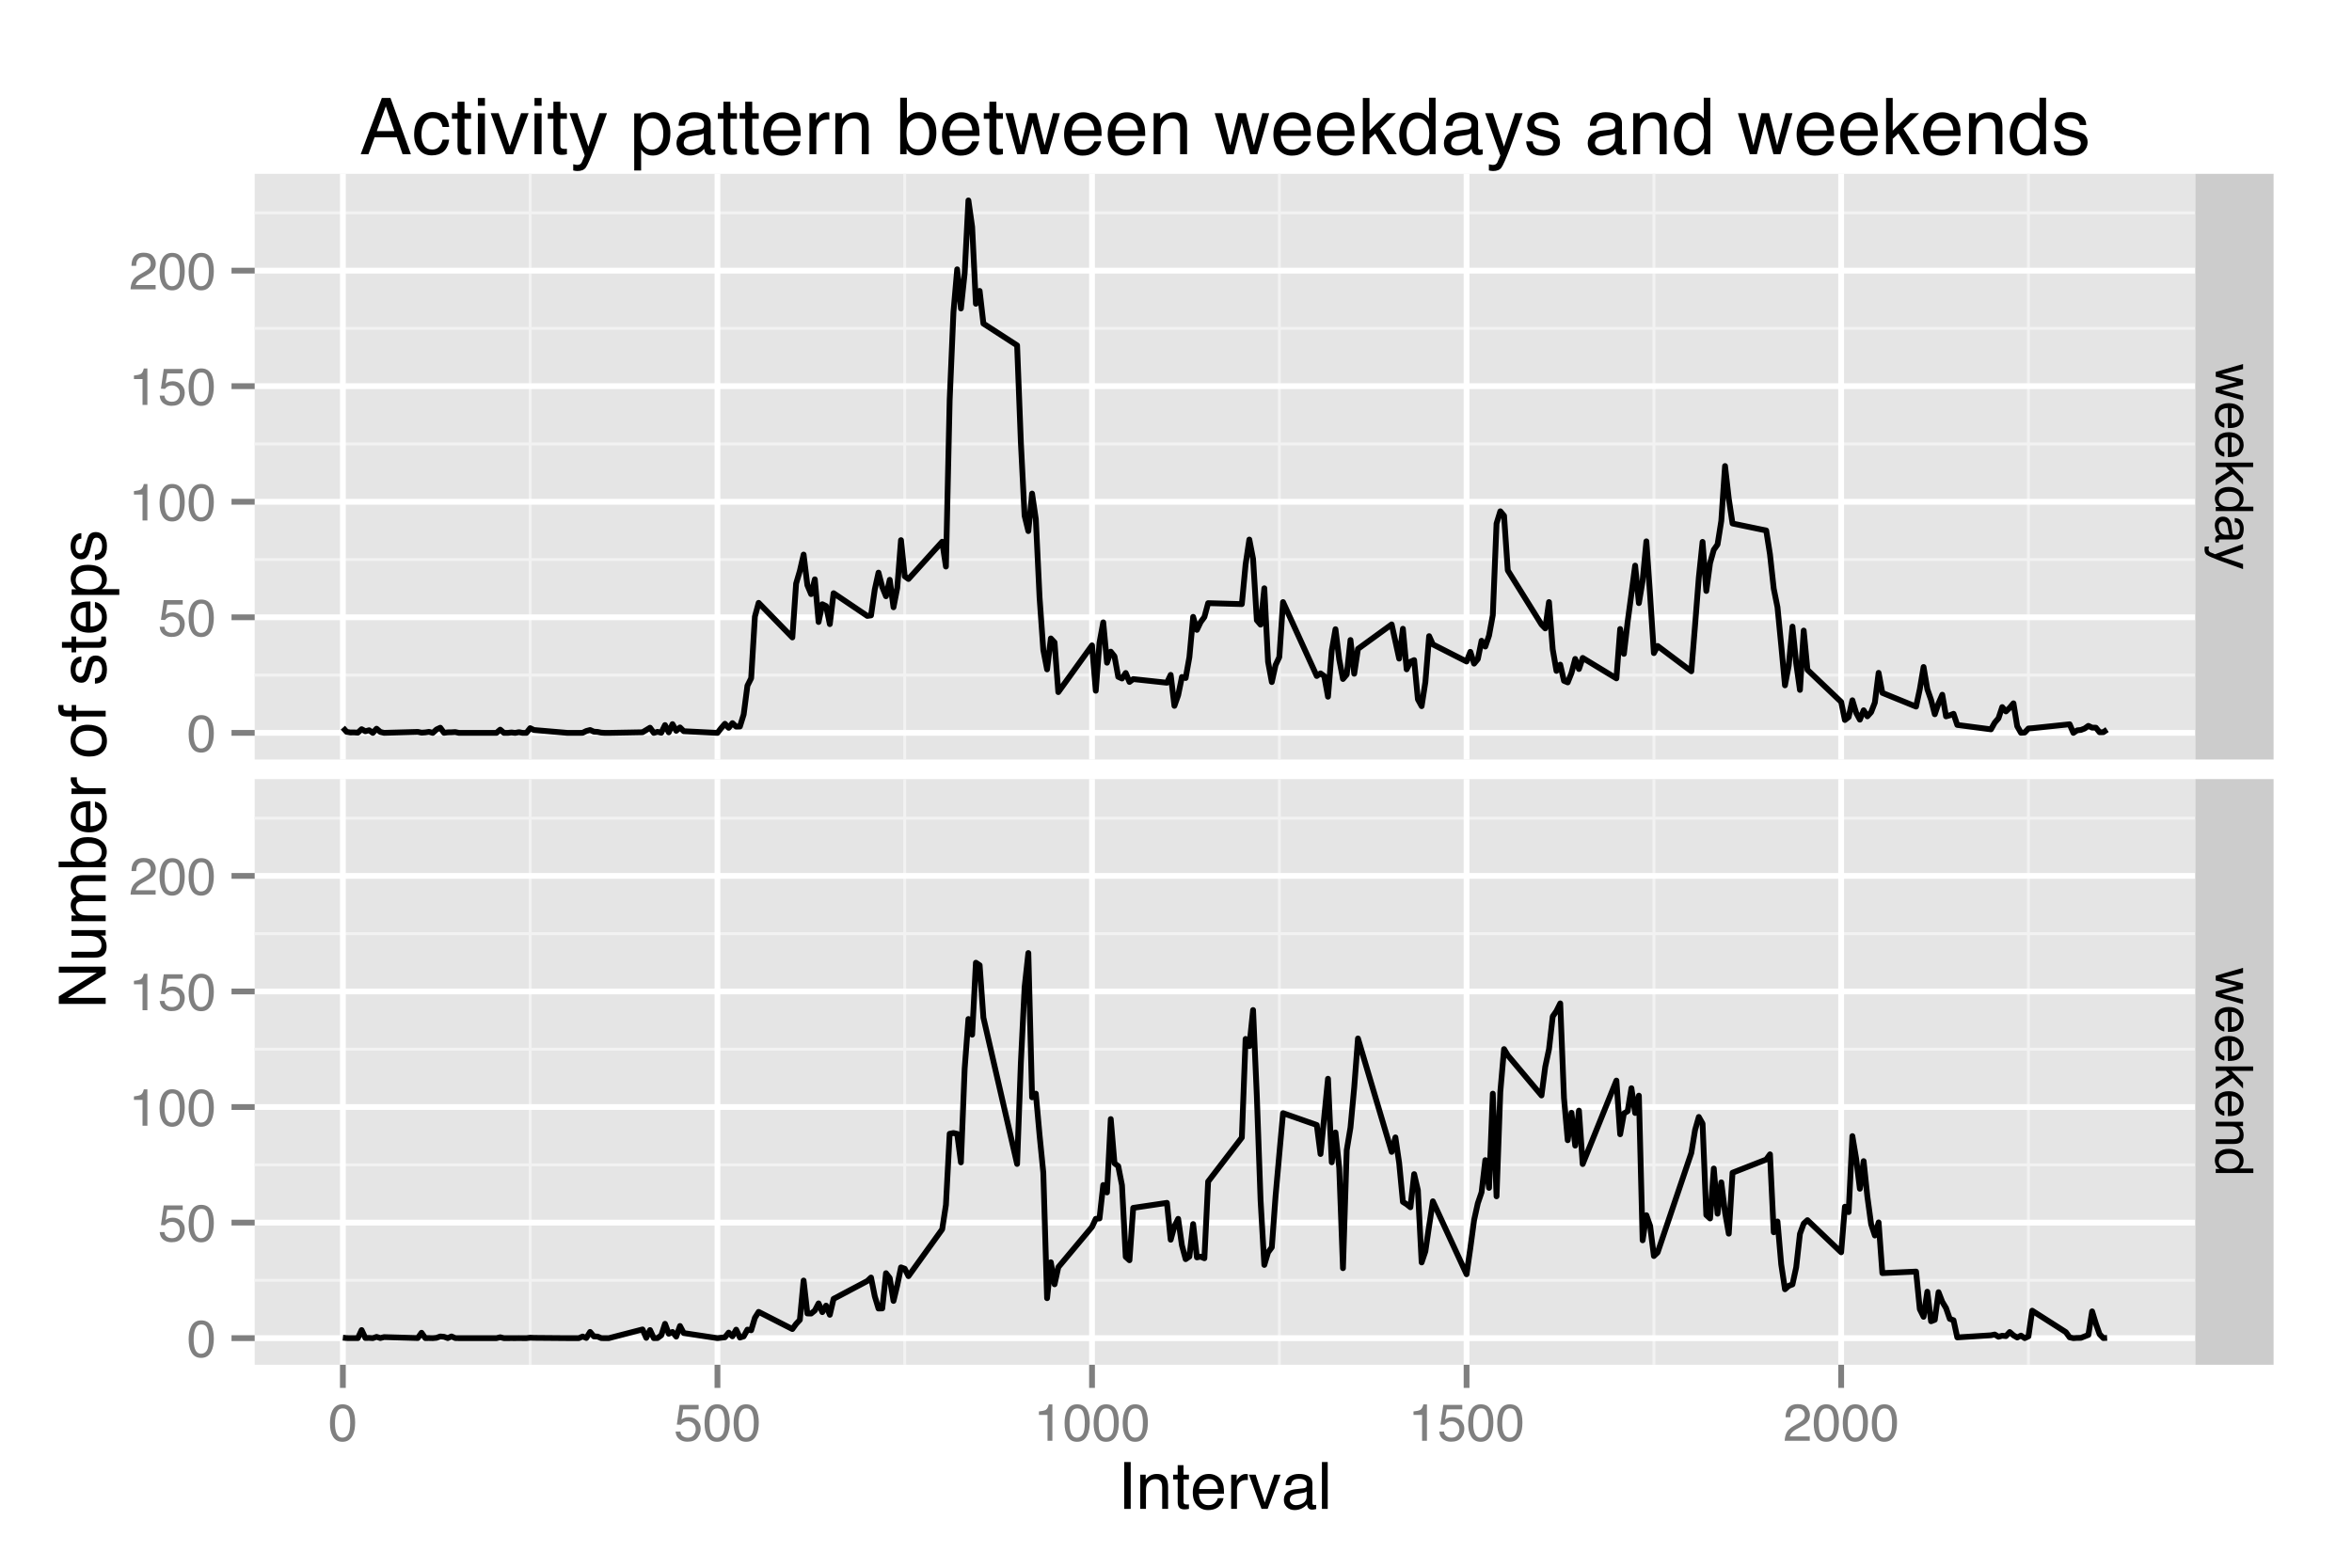 <?xml version="1.0" encoding="UTF-8"?>
<svg xmlns="http://www.w3.org/2000/svg" xmlns:xlink="http://www.w3.org/1999/xlink" width="432pt" height="288pt" viewBox="0 0 432 288" version="1.1">
<defs>
<g>
<symbol overflow="visible" id="glyph0-0">
<path style="stroke:none;" d="M 0.312 0 L 0.312 -6.875 L 5.766 -6.875 L 5.766 0 Z M 4.906 -0.859 L 4.906 -6.016 L 1.172 -6.016 L 1.172 -0.859 Z "/>
</symbol>
<symbol overflow="visible" id="glyph0-1">
<path style="stroke:none;" d="M 2.594 -6.703 C 3.457 -6.703 4.086 -6.348 4.484 -5.641 C 4.773 -5.086 4.922 -4.328 4.922 -3.359 C 4.922 -2.453 4.785 -1.695 4.516 -1.094 C 4.129 -0.238 3.488 0.188 2.594 0.188 C 1.781 0.188 1.18 -0.16 0.797 -0.859 C 0.461 -1.453 0.297 -2.238 0.297 -3.219 C 0.297 -3.977 0.395 -4.633 0.594 -5.188 C 0.957 -6.195 1.625 -6.703 2.594 -6.703 Z M 2.578 -0.578 C 3.016 -0.578 3.363 -0.77 3.625 -1.156 C 3.883 -1.551 4.016 -2.273 4.016 -3.328 C 4.016 -4.086 3.922 -4.711 3.734 -5.203 C 3.547 -5.703 3.18 -5.953 2.641 -5.953 C 2.148 -5.953 1.789 -5.719 1.562 -5.25 C 1.332 -4.781 1.219 -4.094 1.219 -3.188 C 1.219 -2.5 1.289 -1.945 1.438 -1.531 C 1.656 -0.895 2.035 -0.578 2.578 -0.578 Z "/>
</symbol>
<symbol overflow="visible" id="glyph0-2">
<path style="stroke:none;" d="M 1.188 -1.703 C 1.238 -1.223 1.461 -0.895 1.859 -0.719 C 2.055 -0.625 2.285 -0.578 2.547 -0.578 C 3.047 -0.578 3.414 -0.734 3.656 -1.047 C 3.895 -1.367 4.016 -1.723 4.016 -2.109 C 4.016 -2.578 3.867 -2.938 3.578 -3.188 C 3.297 -3.445 2.957 -3.578 2.562 -3.578 C 2.27 -3.578 2.02 -3.52 1.812 -3.406 C 1.602 -3.289 1.426 -3.133 1.281 -2.938 L 0.547 -2.984 L 1.062 -6.594 L 4.547 -6.594 L 4.547 -5.781 L 1.703 -5.781 L 1.406 -3.922 C 1.562 -4.035 1.711 -4.125 1.859 -4.188 C 2.109 -4.289 2.395 -4.344 2.719 -4.344 C 3.332 -4.344 3.852 -4.141 4.281 -3.734 C 4.707 -3.336 4.922 -2.836 4.922 -2.234 C 4.922 -1.598 4.723 -1.035 4.328 -0.547 C 3.941 -0.066 3.32 0.172 2.469 0.172 C 1.914 0.172 1.43 0.02 1.016 -0.281 C 0.598 -0.594 0.363 -1.066 0.312 -1.703 Z "/>
</symbol>
<symbol overflow="visible" id="glyph0-3">
<path style="stroke:none;" d="M 0.922 -4.75 L 0.922 -5.391 C 1.523 -5.453 1.945 -5.551 2.188 -5.688 C 2.426 -5.832 2.609 -6.164 2.734 -6.688 L 3.391 -6.688 L 3.391 0 L 2.5 0 L 2.5 -4.75 Z "/>
</symbol>
<symbol overflow="visible" id="glyph0-4">
<path style="stroke:none;" d="M 0.297 0 C 0.328 -0.57 0.445 -1.07 0.656 -1.5 C 0.863 -1.938 1.27 -2.328 1.875 -2.672 L 2.766 -3.188 C 3.172 -3.426 3.457 -3.629 3.625 -3.797 C 3.875 -4.055 4 -4.352 4 -4.688 C 4 -5.07 3.879 -5.379 3.641 -5.609 C 3.41 -5.836 3.102 -5.953 2.719 -5.953 C 2.133 -5.953 1.734 -5.734 1.516 -5.297 C 1.398 -5.066 1.336 -4.742 1.328 -4.328 L 0.469 -4.328 C 0.477 -4.91 0.582 -5.383 0.781 -5.75 C 1.145 -6.406 1.789 -6.734 2.719 -6.734 C 3.488 -6.734 4.051 -6.523 4.406 -6.109 C 4.758 -5.691 4.938 -5.227 4.938 -4.719 C 4.938 -4.188 4.75 -3.727 4.375 -3.344 C 4.156 -3.125 3.758 -2.852 3.188 -2.531 L 2.547 -2.188 C 2.242 -2.02 2.004 -1.859 1.828 -1.703 C 1.516 -1.43 1.316 -1.129 1.234 -0.797 L 4.906 -0.797 L 4.906 0 Z "/>
</symbol>
<symbol overflow="visible" id="glyph1-0">
<path style="stroke:none;" d="M 0 0.312 L 6.875 0.312 L 6.875 5.766 L 0 5.766 Z M 0.859 4.906 L 6.016 4.906 L 6.016 1.172 L 0.859 1.172 Z "/>
</symbol>
<symbol overflow="visible" id="glyph1-1">
<path style="stroke:none;" d="M 5.016 1 L 1.062 1.969 L 5.016 2.953 L 5.016 3.891 L 1.094 4.875 L 5.016 5.906 L 5.016 6.75 L 0 5.297 L 0 4.422 L 3.891 3.391 L 0 2.406 L 0 1.531 L 5.016 0.078 Z "/>
</symbol>
<symbol overflow="visible" id="glyph1-2">
<path style="stroke:none;" d="M 5.125 2.703 C 5.125 3.055 5.039 3.398 4.875 3.734 C 4.707 4.078 4.492 4.332 4.234 4.5 C 3.973 4.676 3.676 4.789 3.344 4.844 C 3.113 4.895 2.742 4.922 2.234 4.922 L 2.234 1.234 C 1.723 1.254 1.312 1.375 1 1.594 C 0.695 1.82 0.547 2.172 0.547 2.641 C 0.547 3.086 0.691 3.441 0.984 3.703 C 1.148 3.848 1.348 3.953 1.578 4.016 L 1.578 4.844 C 1.391 4.82 1.18 4.75 0.953 4.625 C 0.734 4.508 0.551 4.375 0.406 4.219 C 0.156 3.957 -0.016 3.641 -0.109 3.266 C -0.148 3.055 -0.172 2.828 -0.172 2.578 C -0.172 1.953 0.051 1.422 0.5 0.984 C 0.957 0.555 1.594 0.344 2.406 0.344 C 3.219 0.344 3.875 0.562 4.375 1 C 4.875 1.438 5.125 2.004 5.125 2.703 Z M 2.906 4.047 C 3.27 4.016 3.562 3.938 3.781 3.812 C 4.188 3.582 4.391 3.195 4.391 2.656 C 4.391 2.27 4.25 1.941 3.969 1.672 C 3.695 1.41 3.344 1.273 2.906 1.266 Z M 5.141 2.625 Z "/>
</symbol>
<symbol overflow="visible" id="glyph1-3">
<path style="stroke:none;" d="M 6.875 0.594 L 6.875 1.406 L 2.891 1.406 L 5.016 3.578 L 5.016 4.656 L 3.141 2.734 L 0 4.766 L 0 3.688 L 2.531 2.125 L 1.891 1.406 L 0 1.406 L 0 0.594 Z "/>
</symbol>
<symbol overflow="visible" id="glyph1-4">
<path style="stroke:none;" d="M 2.453 1.156 C 1.91 1.156 1.457 1.27 1.094 1.5 C 0.738 1.727 0.562 2.094 0.562 2.594 C 0.562 2.977 0.727 3.297 1.062 3.547 C 1.395 3.805 1.875 3.938 2.5 3.938 C 3.133 3.938 3.602 3.805 3.906 3.547 C 4.219 3.285 4.375 2.961 4.375 2.578 C 4.375 2.148 4.207 1.805 3.875 1.547 C 3.551 1.285 3.078 1.156 2.453 1.156 Z M 5.109 2.422 C 5.109 2.805 5.023 3.129 4.859 3.391 C 4.766 3.535 4.602 3.703 4.375 3.891 L 6.906 3.891 L 6.906 4.703 L 0 4.703 L 0 3.953 L 0.703 3.953 C 0.391 3.754 0.164 3.52 0.031 3.25 C -0.102 2.977 -0.172 2.672 -0.172 2.328 C -0.172 1.766 0.062 1.281 0.531 0.875 C 1 0.469 1.625 0.266 2.406 0.266 C 3.133 0.266 3.766 0.445 4.297 0.812 C 4.836 1.188 5.109 1.723 5.109 2.422 Z "/>
</symbol>
<symbol overflow="visible" id="glyph1-5">
<path style="stroke:none;" d="M 1.328 1.266 C 1.086 1.266 0.895 1.352 0.75 1.531 C 0.613 1.707 0.547 1.922 0.547 2.172 C 0.547 2.461 0.613 2.75 0.75 3.031 C 0.977 3.5 1.352 3.734 1.875 3.734 L 2.547 3.734 C 2.484 3.629 2.43 3.492 2.391 3.328 C 2.348 3.172 2.316 3.016 2.297 2.859 L 2.234 2.344 C 2.191 2.039 2.125 1.812 2.031 1.656 C 1.883 1.395 1.648 1.266 1.328 1.266 Z M 3.047 3.312 C 3.066 3.5 3.145 3.629 3.281 3.703 C 3.352 3.734 3.461 3.75 3.609 3.75 C 3.891 3.75 4.094 3.645 4.219 3.438 C 4.352 3.238 4.422 2.945 4.422 2.562 C 4.422 2.125 4.305 1.812 4.078 1.625 C 3.941 1.52 3.742 1.453 3.484 1.422 L 3.484 0.641 C 4.098 0.66 4.523 0.863 4.766 1.25 C 5.016 1.633 5.141 2.078 5.141 2.578 C 5.141 3.172 5.023 3.656 4.797 4.031 C 4.578 4.395 4.227 4.578 3.75 4.578 L 0.859 4.578 C 0.773 4.578 0.707 4.594 0.656 4.625 C 0.602 4.664 0.578 4.742 0.578 4.859 C 0.578 4.891 0.578 4.926 0.578 4.969 C 0.578 5.02 0.582 5.07 0.594 5.125 L -0.016 5.125 C -0.055 5 -0.082 4.898 -0.094 4.828 C -0.102 4.766 -0.109 4.672 -0.109 4.547 C -0.109 4.254 -0.004 4.047 0.203 3.922 C 0.305 3.848 0.461 3.797 0.672 3.766 C 0.441 3.598 0.242 3.352 0.078 3.031 C -0.086 2.707 -0.172 2.352 -0.172 1.969 C -0.172 1.5 -0.031 1.117 0.25 0.828 C 0.531 0.535 0.883 0.391 1.312 0.391 C 1.781 0.391 2.141 0.531 2.391 0.812 C 2.648 1.102 2.812 1.488 2.875 1.969 Z M 5.141 2.609 Z "/>
</symbol>
<symbol overflow="visible" id="glyph1-6">
<path style="stroke:none;" d="M 5.016 3.75 L 5.016 4.688 C 4.691 4.562 3.957 4.297 2.812 3.891 C 1.945 3.586 1.242 3.332 0.703 3.125 C -0.578 2.633 -1.359 2.289 -1.641 2.094 C -1.922 1.895 -2.062 1.551 -2.062 1.062 C -2.062 0.945 -2.055 0.852 -2.047 0.781 C -2.035 0.719 -2.016 0.641 -1.984 0.547 L -1.219 0.547 C -1.258 0.691 -1.285 0.797 -1.297 0.859 C -1.305 0.93 -1.312 0.992 -1.312 1.047 C -1.312 1.203 -1.285 1.316 -1.234 1.391 C -1.18 1.461 -1.117 1.523 -1.047 1.578 C -1.016 1.586 -0.883 1.641 -0.656 1.734 C -0.426 1.836 -0.254 1.91 -0.141 1.953 L 5.016 0.094 L 5.016 1.047 L 0.938 2.406 Z M 5.141 2.391 Z "/>
</symbol>
<symbol overflow="visible" id="glyph1-7">
<path style="stroke:none;" d="M 5.016 0.625 L 5.016 1.422 L 4.312 1.422 C 4.602 1.66 4.812 1.91 4.938 2.172 C 5.062 2.441 5.125 2.738 5.125 3.062 C 5.125 3.77 4.879 4.25 4.391 4.5 C 4.117 4.633 3.727 4.703 3.219 4.703 L 0 4.703 L 0 3.844 L 3.156 3.844 C 3.469 3.844 3.719 3.801 3.906 3.719 C 4.219 3.562 4.375 3.289 4.375 2.906 C 4.375 2.695 4.352 2.531 4.312 2.406 C 4.238 2.176 4.098 1.973 3.891 1.797 C 3.734 1.66 3.566 1.57 3.391 1.531 C 3.211 1.488 2.957 1.469 2.625 1.469 L 0 1.469 L 0 0.625 Z M 5.141 2.594 Z "/>
</symbol>
<symbol overflow="visible" id="glyph2-0">
<path style="stroke:none;" d="M 0.391 0 L 0.391 -8.609 L 7.219 -8.609 L 7.219 0 Z M 6.141 -1.078 L 6.141 -7.531 L 1.469 -7.531 L 1.469 -1.078 Z "/>
</symbol>
<symbol overflow="visible" id="glyph2-1">
<path style="stroke:none;" d="M 1.172 -8.609 L 2.359 -8.609 L 2.359 0 L 1.172 0 Z "/>
</symbol>
<symbol overflow="visible" id="glyph2-2">
<path style="stroke:none;" d="M 0.781 -6.281 L 1.781 -6.281 L 1.781 -5.391 C 2.07 -5.754 2.383 -6.016 2.719 -6.172 C 3.051 -6.336 3.422 -6.422 3.828 -6.422 C 4.711 -6.422 5.312 -6.109 5.625 -5.484 C 5.801 -5.141 5.891 -4.656 5.891 -4.031 L 5.891 0 L 4.812 0 L 4.812 -3.953 C 4.812 -4.336 4.754 -4.645 4.641 -4.875 C 4.453 -5.27 4.113 -5.469 3.625 -5.469 C 3.375 -5.469 3.172 -5.441 3.016 -5.391 C 2.723 -5.305 2.469 -5.133 2.25 -4.875 C 2.07 -4.664 1.957 -4.453 1.906 -4.234 C 1.852 -4.016 1.828 -3.695 1.828 -3.281 L 1.828 0 L 0.781 0 Z M 3.25 -6.422 Z "/>
</symbol>
<symbol overflow="visible" id="glyph2-3">
<path style="stroke:none;" d="M 0.984 -8.031 L 2.047 -8.031 L 2.047 -6.281 L 3.047 -6.281 L 3.047 -5.422 L 2.047 -5.422 L 2.047 -1.312 C 2.047 -1.094 2.125 -0.945 2.281 -0.875 C 2.352 -0.832 2.488 -0.812 2.688 -0.812 C 2.738 -0.812 2.789 -0.812 2.844 -0.812 C 2.906 -0.82 2.973 -0.828 3.047 -0.828 L 3.047 0 C 2.93 0.031 2.805 0.051 2.672 0.062 C 2.547 0.082 2.406 0.094 2.25 0.094 C 1.758 0.094 1.426 -0.031 1.25 -0.281 C 1.07 -0.531 0.984 -0.859 0.984 -1.266 L 0.984 -5.422 L 0.141 -5.422 L 0.141 -6.281 L 0.984 -6.281 Z "/>
</symbol>
<symbol overflow="visible" id="glyph2-4">
<path style="stroke:none;" d="M 3.391 -6.422 C 3.836 -6.422 4.27 -6.316 4.688 -6.109 C 5.102 -5.898 5.422 -5.629 5.641 -5.297 C 5.848 -4.973 5.988 -4.602 6.062 -4.188 C 6.125 -3.895 6.156 -3.43 6.156 -2.797 L 1.547 -2.797 C 1.566 -2.16 1.719 -1.648 2 -1.266 C 2.281 -0.879 2.719 -0.688 3.312 -0.688 C 3.863 -0.688 4.301 -0.867 4.625 -1.234 C 4.812 -1.441 4.945 -1.688 5.031 -1.969 L 6.062 -1.969 C 6.039 -1.738 5.953 -1.484 5.797 -1.203 C 5.641 -0.922 5.469 -0.688 5.281 -0.5 C 4.957 -0.188 4.555 0.02 4.078 0.125 C 3.828 0.188 3.539 0.219 3.219 0.219 C 2.438 0.219 1.773 -0.062 1.234 -0.625 C 0.691 -1.195 0.422 -1.992 0.422 -3.016 C 0.422 -4.023 0.691 -4.844 1.234 -5.469 C 1.785 -6.102 2.504 -6.422 3.391 -6.422 Z M 5.062 -3.641 C 5.02 -4.098 4.922 -4.461 4.766 -4.734 C 4.484 -5.242 4.004 -5.5 3.328 -5.5 C 2.836 -5.5 2.426 -5.32 2.094 -4.969 C 1.77 -4.625 1.598 -4.18 1.578 -3.641 Z M 3.281 -6.422 Z "/>
</symbol>
<symbol overflow="visible" id="glyph2-5">
<path style="stroke:none;" d="M 0.797 -6.281 L 1.812 -6.281 L 1.812 -5.188 C 1.883 -5.406 2.082 -5.664 2.406 -5.969 C 2.727 -6.27 3.098 -6.422 3.516 -6.422 C 3.535 -6.422 3.566 -6.414 3.609 -6.406 C 3.66 -6.406 3.742 -6.398 3.859 -6.391 L 3.859 -5.281 C 3.797 -5.289 3.738 -5.297 3.688 -5.297 C 3.633 -5.297 3.578 -5.297 3.516 -5.297 C 2.984 -5.297 2.57 -5.125 2.281 -4.781 C 2 -4.445 1.859 -4.055 1.859 -3.609 L 1.859 0 L 0.797 0 Z "/>
</symbol>
<symbol overflow="visible" id="glyph2-6">
<path style="stroke:none;" d="M 1.297 -6.281 L 2.969 -1.172 L 4.719 -6.281 L 5.875 -6.281 L 3.5 0 L 2.375 0 L 0.062 -6.281 Z "/>
</symbol>
<symbol overflow="visible" id="glyph2-7">
<path style="stroke:none;" d="M 1.578 -1.672 C 1.578 -1.367 1.688 -1.129 1.906 -0.953 C 2.133 -0.773 2.398 -0.688 2.703 -0.688 C 3.078 -0.688 3.438 -0.77 3.781 -0.938 C 4.375 -1.227 4.672 -1.695 4.672 -2.344 L 4.672 -3.188 C 4.535 -3.113 4.363 -3.047 4.156 -2.984 C 3.957 -2.93 3.758 -2.895 3.562 -2.875 L 2.938 -2.797 C 2.551 -2.742 2.258 -2.66 2.062 -2.547 C 1.738 -2.367 1.578 -2.078 1.578 -1.672 Z M 4.141 -3.797 C 4.379 -3.828 4.539 -3.93 4.625 -4.109 C 4.664 -4.203 4.688 -4.336 4.688 -4.516 C 4.688 -4.867 4.555 -5.125 4.297 -5.281 C 4.047 -5.445 3.688 -5.531 3.219 -5.531 C 2.664 -5.531 2.273 -5.383 2.047 -5.094 C 1.91 -4.926 1.82 -4.68 1.781 -4.359 L 0.797 -4.359 C 0.816 -5.129 1.066 -5.664 1.547 -5.969 C 2.035 -6.27 2.598 -6.422 3.234 -6.422 C 3.973 -6.422 4.57 -6.281 5.031 -6 C 5.488 -5.719 5.719 -5.281 5.719 -4.688 L 5.719 -1.078 C 5.719 -0.973 5.738 -0.883 5.781 -0.812 C 5.832 -0.75 5.93 -0.719 6.078 -0.719 C 6.117 -0.719 6.164 -0.719 6.219 -0.719 C 6.281 -0.727 6.348 -0.738 6.422 -0.75 L 6.422 0.031 C 6.254 0.07 6.125 0.098 6.031 0.109 C 5.945 0.129 5.832 0.141 5.688 0.141 C 5.32 0.141 5.062 0.008 4.906 -0.25 C 4.812 -0.383 4.75 -0.578 4.719 -0.828 C 4.5 -0.547 4.188 -0.301 3.781 -0.094 C 3.383 0.113 2.945 0.219 2.469 0.219 C 1.883 0.219 1.406 0.039 1.031 -0.312 C 0.664 -0.664 0.484 -1.109 0.484 -1.641 C 0.484 -2.223 0.664 -2.676 1.031 -3 C 1.395 -3.32 1.867 -3.52 2.453 -3.594 Z M 3.266 -6.422 Z "/>
</symbol>
<symbol overflow="visible" id="glyph2-8">
<path style="stroke:none;" d="M 0.797 -8.609 L 1.859 -8.609 L 1.859 0 L 0.797 0 Z "/>
</symbol>
<symbol overflow="visible" id="glyph3-0">
<path style="stroke:none;" d="M 0 -0.391 L -8.609 -0.391 L -8.609 -7.219 L 0 -7.219 Z M -1.078 -6.141 L -7.531 -6.141 L -7.531 -1.469 L -1.078 -1.469 Z "/>
</symbol>
<symbol overflow="visible" id="glyph3-1">
<path style="stroke:none;" d="M -8.609 -0.922 L -8.609 -2.297 L -1.641 -6.641 L -8.609 -6.641 L -8.609 -7.75 L 0 -7.75 L 0 -6.438 L -6.969 -2.031 L 0 -2.031 L 0 -0.922 Z M -8.609 -4.25 Z "/>
</symbol>
<symbol overflow="visible" id="glyph3-2">
<path style="stroke:none;" d="M -6.281 -1.828 L -2.109 -1.828 C -1.785 -1.828 -1.523 -1.879 -1.328 -1.984 C -0.953 -2.172 -0.766 -2.52 -0.766 -3.031 C -0.766 -3.758 -1.094 -4.258 -1.75 -4.531 C -2.102 -4.676 -2.582 -4.75 -3.188 -4.75 L -6.281 -4.75 L -6.281 -5.797 L 0 -5.797 L 0 -4.812 L -0.922 -4.812 C -0.68 -4.676 -0.484 -4.508 -0.328 -4.312 C 0.004 -3.906 0.172 -3.414 0.172 -2.844 C 0.172 -1.945 -0.129 -1.336 -0.734 -1.016 C -1.047 -0.836 -1.473 -0.75 -2.016 -0.75 L -6.281 -0.75 Z M -6.422 -3.281 Z "/>
</symbol>
<symbol overflow="visible" id="glyph3-3">
<path style="stroke:none;" d="M -6.281 -0.781 L -6.281 -1.812 L -5.391 -1.812 C -5.691 -2.062 -5.914 -2.289 -6.062 -2.5 C -6.301 -2.844 -6.422 -3.238 -6.422 -3.688 C -6.422 -4.188 -6.297 -4.586 -6.047 -4.891 C -5.91 -5.055 -5.703 -5.211 -5.422 -5.359 C -5.766 -5.586 -6.016 -5.859 -6.172 -6.172 C -6.336 -6.492 -6.422 -6.852 -6.422 -7.25 C -6.422 -8.094 -6.113 -8.664 -5.5 -8.969 C -5.176 -9.133 -4.734 -9.219 -4.172 -9.219 L 0 -9.219 L 0 -8.125 L -4.359 -8.125 C -4.773 -8.125 -5.062 -8.02 -5.219 -7.812 C -5.375 -7.602 -5.453 -7.348 -5.453 -7.047 C -5.453 -6.629 -5.312 -6.27 -5.031 -5.969 C -4.758 -5.676 -4.301 -5.531 -3.656 -5.531 L 0 -5.531 L 0 -4.453 L -4.094 -4.453 C -4.52 -4.453 -4.832 -4.398 -5.031 -4.297 C -5.32 -4.141 -5.469 -3.844 -5.469 -3.406 C -5.469 -3.008 -5.312 -2.645 -5 -2.312 C -4.695 -1.988 -4.141 -1.828 -3.328 -1.828 L 0 -1.828 L 0 -0.781 Z "/>
</symbol>
<symbol overflow="visible" id="glyph3-4">
<path style="stroke:none;" d="M -8.641 -0.688 L -8.641 -1.719 L -5.516 -1.719 C -5.816 -1.945 -6.047 -2.223 -6.203 -2.547 C -6.359 -2.867 -6.438 -3.219 -6.438 -3.594 C -6.438 -4.375 -6.164 -5.004 -5.625 -5.484 C -5.094 -5.973 -4.305 -6.219 -3.266 -6.219 C -2.266 -6.219 -1.438 -5.977 -0.781 -5.5 C -0.125 -5.02 0.203 -4.352 0.203 -3.5 C 0.203 -3.02 0.086 -2.617 -0.141 -2.297 C -0.285 -2.098 -0.504 -1.891 -0.797 -1.672 L 0 -1.672 L 0 -0.688 Z M -0.734 -3.438 C -0.734 -4.008 -0.957 -4.438 -1.406 -4.719 C -1.863 -5 -2.461 -5.141 -3.203 -5.141 C -3.867 -5.141 -4.414 -5 -4.844 -4.719 C -5.281 -4.438 -5.5 -4.02 -5.5 -3.469 C -5.5 -2.988 -5.32 -2.566 -4.969 -2.203 C -4.613 -1.836 -4.023 -1.656 -3.203 -1.656 C -2.617 -1.656 -2.141 -1.727 -1.766 -1.875 C -1.078 -2.156 -0.734 -2.676 -0.734 -3.438 Z "/>
</symbol>
<symbol overflow="visible" id="glyph3-5">
<path style="stroke:none;" d="M -6.422 -3.391 C -6.422 -3.836 -6.316 -4.27 -6.109 -4.688 C -5.898 -5.102 -5.629 -5.422 -5.297 -5.641 C -4.973 -5.848 -4.602 -5.988 -4.188 -6.062 C -3.895 -6.125 -3.43 -6.156 -2.797 -6.156 L -2.797 -1.547 C -2.16 -1.566 -1.648 -1.719 -1.266 -2 C -0.879 -2.281 -0.688 -2.719 -0.688 -3.312 C -0.688 -3.863 -0.867 -4.301 -1.234 -4.625 C -1.441 -4.812 -1.688 -4.945 -1.969 -5.031 L -1.969 -6.062 C -1.738 -6.039 -1.484 -5.953 -1.203 -5.797 C -0.922 -5.641 -0.688 -5.469 -0.5 -5.281 C -0.188 -4.957 0.02 -4.555 0.125 -4.078 C 0.188 -3.828 0.219 -3.539 0.219 -3.219 C 0.219 -2.438 -0.062 -1.773 -0.625 -1.234 C -1.195 -0.691 -1.992 -0.422 -3.016 -0.422 C -4.023 -0.422 -4.844 -0.691 -5.469 -1.234 C -6.102 -1.785 -6.422 -2.504 -6.422 -3.391 Z M -3.641 -5.062 C -4.098 -5.02 -4.461 -4.922 -4.734 -4.766 C -5.242 -4.484 -5.5 -4.004 -5.5 -3.328 C -5.5 -2.836 -5.32 -2.426 -4.969 -2.094 C -4.625 -1.77 -4.18 -1.598 -3.641 -1.578 Z M -6.422 -3.281 Z "/>
</symbol>
<symbol overflow="visible" id="glyph3-6">
<path style="stroke:none;" d="M -6.281 -0.797 L -6.281 -1.812 L -5.188 -1.812 C -5.406 -1.883 -5.664 -2.082 -5.969 -2.406 C -6.27 -2.727 -6.422 -3.098 -6.422 -3.516 C -6.422 -3.535 -6.414 -3.566 -6.406 -3.609 C -6.406 -3.66 -6.398 -3.742 -6.391 -3.859 L -5.281 -3.859 C -5.289 -3.797 -5.297 -3.738 -5.297 -3.688 C -5.297 -3.633 -5.297 -3.578 -5.297 -3.516 C -5.297 -2.984 -5.125 -2.57 -4.781 -2.281 C -4.445 -2 -4.055 -1.859 -3.609 -1.859 L 0 -1.859 L 0 -0.797 Z "/>
</symbol>
<symbol overflow="visible" id="glyph3-7">
<path style="stroke:none;" d=""/>
</symbol>
<symbol overflow="visible" id="glyph3-8">
<path style="stroke:none;" d="M -0.688 -3.266 C -0.688 -3.961 -0.945 -4.441 -1.469 -4.703 C -2 -4.961 -2.586 -5.094 -3.234 -5.094 C -3.828 -5.094 -4.305 -5 -4.672 -4.812 C -5.242 -4.508 -5.531 -4 -5.531 -3.281 C -5.531 -2.633 -5.285 -2.164 -4.797 -1.875 C -4.305 -1.582 -3.711 -1.438 -3.016 -1.438 C -2.348 -1.438 -1.789 -1.582 -1.344 -1.875 C -0.906 -2.164 -0.688 -2.629 -0.688 -3.266 Z M -6.453 -3.312 C -6.453 -4.113 -6.18 -4.789 -5.641 -5.344 C -5.109 -5.906 -4.316 -6.188 -3.266 -6.188 C -2.254 -6.188 -1.414 -5.941 -0.75 -5.453 C -0.094 -4.961 0.234 -4.203 0.234 -3.172 C 0.234 -2.305 -0.055 -1.617 -0.641 -1.109 C -1.234 -0.598 -2.02 -0.344 -3 -0.344 C -4.051 -0.344 -4.891 -0.609 -5.516 -1.141 C -6.141 -1.68 -6.453 -2.406 -6.453 -3.312 Z M -6.422 -3.266 Z "/>
</symbol>
<symbol overflow="visible" id="glyph3-9">
<path style="stroke:none;" d="M -7.234 -1.031 C -7.672 -1.051 -7.988 -1.129 -8.188 -1.266 C -8.551 -1.516 -8.734 -1.988 -8.734 -2.688 C -8.734 -2.758 -8.727 -2.828 -8.719 -2.891 C -8.719 -2.961 -8.711 -3.047 -8.703 -3.141 L -7.75 -3.141 C -7.758 -3.023 -7.766 -2.941 -7.766 -2.891 C -7.766 -2.848 -7.766 -2.805 -7.766 -2.766 C -7.766 -2.441 -7.68 -2.25 -7.516 -2.188 C -7.348 -2.125 -6.926 -2.094 -6.25 -2.094 L -6.25 -3.141 L -5.422 -3.141 L -5.422 -2.078 L 0 -2.078 L 0 -1.031 L -5.422 -1.031 L -5.422 -0.172 L -6.25 -0.172 L -6.25 -1.031 Z "/>
</symbol>
<symbol overflow="visible" id="glyph3-10">
<path style="stroke:none;" d="M -1.969 -1.406 C -1.613 -1.438 -1.344 -1.523 -1.156 -1.672 C -0.82 -1.93 -0.656 -2.391 -0.656 -3.047 C -0.656 -3.441 -0.738 -3.785 -0.906 -4.078 C -1.07 -4.379 -1.332 -4.531 -1.688 -4.531 C -1.957 -4.531 -2.164 -4.41 -2.312 -4.172 C -2.395 -4.016 -2.492 -3.711 -2.609 -3.266 L -2.812 -2.422 C -2.945 -1.891 -3.098 -1.5 -3.266 -1.25 C -3.547 -0.789 -3.941 -0.562 -4.453 -0.562 C -5.047 -0.562 -5.523 -0.773 -5.891 -1.203 C -6.254 -1.629 -6.438 -2.207 -6.438 -2.938 C -6.438 -3.875 -6.16 -4.551 -5.609 -4.969 C -5.254 -5.238 -4.875 -5.367 -4.469 -5.359 L -4.469 -4.359 C -4.707 -4.336 -4.926 -4.254 -5.125 -4.109 C -5.395 -3.867 -5.531 -3.445 -5.531 -2.844 C -5.531 -2.445 -5.453 -2.145 -5.297 -1.938 C -5.148 -1.738 -4.953 -1.641 -4.703 -1.641 C -4.43 -1.641 -4.211 -1.773 -4.047 -2.047 C -3.953 -2.203 -3.867 -2.43 -3.797 -2.734 L -3.625 -3.422 C -3.438 -4.18 -3.258 -4.691 -3.094 -4.953 C -2.82 -5.359 -2.395 -5.562 -1.812 -5.562 C -1.258 -5.562 -0.781 -5.348 -0.375 -4.922 C 0.031 -4.504 0.234 -3.863 0.234 -3 C 0.234 -2.062 0.023 -1.395 -0.391 -1 C -0.816 -0.613 -1.344 -0.41 -1.969 -0.391 Z M -6.422 -2.953 Z "/>
</symbol>
<symbol overflow="visible" id="glyph3-11">
<path style="stroke:none;" d="M -8.031 -0.984 L -8.031 -2.047 L -6.281 -2.047 L -6.281 -3.047 L -5.422 -3.047 L -5.422 -2.047 L -1.312 -2.047 C -1.094 -2.047 -0.945 -2.125 -0.875 -2.281 C -0.832 -2.352 -0.812 -2.488 -0.812 -2.688 C -0.812 -2.738 -0.812 -2.789 -0.812 -2.844 C -0.82 -2.906 -0.828 -2.973 -0.828 -3.047 L 0 -3.047 C 0.031 -2.93 0.051 -2.805 0.062 -2.672 C 0.082 -2.547 0.094 -2.406 0.094 -2.25 C 0.094 -1.758 -0.031 -1.426 -0.281 -1.25 C -0.531 -1.07 -0.859 -0.984 -1.266 -0.984 L -5.422 -0.984 L -5.422 -0.141 L -6.281 -0.141 L -6.281 -0.984 Z "/>
</symbol>
<symbol overflow="visible" id="glyph3-12">
<path style="stroke:none;" d="M -0.703 -3.422 C -0.703 -3.91 -0.91 -4.316 -1.328 -4.641 C -1.742 -4.973 -2.359 -5.141 -3.172 -5.141 C -3.672 -5.141 -4.102 -5.066 -4.469 -4.922 C -5.156 -4.648 -5.5 -4.148 -5.5 -3.422 C -5.5 -2.691 -5.133 -2.191 -4.406 -1.922 C -4.02 -1.773 -3.523 -1.703 -2.922 -1.703 C -2.43 -1.703 -2.02 -1.773 -1.688 -1.922 C -1.031 -2.191 -0.703 -2.691 -0.703 -3.422 Z M -6.25 -0.688 L -6.25 -1.719 L -5.422 -1.719 C -5.703 -1.926 -5.922 -2.156 -6.078 -2.406 C -6.305 -2.758 -6.422 -3.176 -6.422 -3.656 C -6.422 -4.375 -6.148 -4.977 -5.609 -5.469 C -5.066 -5.969 -4.289 -6.219 -3.281 -6.219 C -1.906 -6.219 -0.926 -5.859 -0.344 -5.141 C 0.031 -4.691 0.219 -4.164 0.219 -3.562 C 0.219 -3.094 0.113 -2.695 -0.094 -2.375 C -0.219 -2.188 -0.422 -1.977 -0.703 -1.75 L 2.5 -1.75 L 2.5 -0.688 Z "/>
</symbol>
<symbol overflow="visible" id="glyph4-0">
<path style="stroke:none;" d="M 0.469 0 L 0.469 -10.328 L 8.672 -10.328 L 8.672 0 Z M 7.375 -1.297 L 7.375 -9.047 L 1.766 -9.047 L 1.766 -1.297 Z "/>
</symbol>
<symbol overflow="visible" id="glyph4-1">
<path style="stroke:none;" d="M 6.406 -4.234 L 4.828 -8.797 L 3.172 -4.234 Z M 4.094 -10.328 L 5.688 -10.328 L 9.438 0 L 7.906 0 L 6.844 -3.094 L 2.766 -3.094 L 1.641 0 L 0.219 0 Z M 4.828 -10.328 Z "/>
</symbol>
<symbol overflow="visible" id="glyph4-2">
<path style="stroke:none;" d="M 3.828 -7.75 C 4.68 -7.75 5.375 -7.539 5.906 -7.125 C 6.438 -6.719 6.754 -6.008 6.859 -5 L 5.641 -5 C 5.555 -5.469 5.379 -5.852 5.109 -6.156 C 4.848 -6.469 4.422 -6.625 3.828 -6.625 C 3.023 -6.625 2.453 -6.227 2.109 -5.438 C 1.879 -4.926 1.766 -4.297 1.766 -3.547 C 1.766 -2.785 1.922 -2.145 2.234 -1.625 C 2.555 -1.113 3.062 -0.859 3.75 -0.859 C 4.27 -0.859 4.68 -1.02 4.984 -1.344 C 5.297 -1.664 5.516 -2.109 5.641 -2.672 L 6.859 -2.672 C 6.723 -1.672 6.375 -0.938 5.812 -0.469 C 5.25 -0.008 4.531 0.219 3.656 0.219 C 2.664 0.219 1.879 -0.141 1.297 -0.859 C 0.711 -1.578 0.422 -2.477 0.422 -3.562 C 0.422 -4.883 0.738 -5.91 1.375 -6.641 C 2.02 -7.379 2.836 -7.75 3.828 -7.75 Z M 3.641 -7.719 Z "/>
</symbol>
<symbol overflow="visible" id="glyph4-3">
<path style="stroke:none;" d="M 1.188 -9.641 L 2.469 -9.641 L 2.469 -7.531 L 3.672 -7.531 L 3.672 -6.5 L 2.469 -6.5 L 2.469 -1.578 C 2.469 -1.316 2.555 -1.145 2.734 -1.062 C 2.828 -1.008 2.988 -0.984 3.219 -0.984 C 3.281 -0.984 3.348 -0.984 3.422 -0.984 C 3.492 -0.984 3.578 -0.988 3.672 -1 L 3.672 0 C 3.523 0.039 3.367 0.07 3.203 0.094 C 3.047 0.113 2.879 0.125 2.703 0.125 C 2.109 0.125 1.707 -0.023 1.5 -0.328 C 1.289 -0.629 1.188 -1.023 1.188 -1.516 L 1.188 -6.5 L 0.156 -6.5 L 0.156 -7.531 L 1.188 -7.531 Z "/>
</symbol>
<symbol overflow="visible" id="glyph4-4">
<path style="stroke:none;" d="M 0.922 -7.5 L 2.219 -7.5 L 2.219 0 L 0.922 0 Z M 0.922 -10.328 L 2.219 -10.328 L 2.219 -8.891 L 0.922 -8.891 Z "/>
</symbol>
<symbol overflow="visible" id="glyph4-5">
<path style="stroke:none;" d="M 1.547 -7.531 L 3.562 -1.406 L 5.656 -7.531 L 7.047 -7.531 L 4.203 0 L 2.859 0 L 0.078 -7.531 Z "/>
</symbol>
<symbol overflow="visible" id="glyph4-6">
<path style="stroke:none;" d="M 5.641 -7.531 L 7.031 -7.531 C 6.852 -7.051 6.457 -5.953 5.844 -4.234 C 5.383 -2.93 5 -1.875 4.688 -1.062 C 3.957 0.863 3.441 2.035 3.141 2.453 C 2.836 2.879 2.32 3.094 1.594 3.094 C 1.414 3.094 1.281 3.082 1.188 3.062 C 1.094 3.051 0.973 3.023 0.828 2.984 L 0.828 1.844 C 1.047 1.895 1.203 1.926 1.297 1.938 C 1.398 1.957 1.488 1.969 1.562 1.969 C 1.801 1.969 1.973 1.926 2.078 1.844 C 2.191 1.77 2.285 1.676 2.359 1.562 C 2.391 1.531 2.473 1.336 2.609 0.984 C 2.754 0.641 2.863 0.383 2.938 0.219 L 0.141 -7.531 L 1.578 -7.531 L 3.609 -1.406 Z M 3.594 -7.719 Z "/>
</symbol>
<symbol overflow="visible" id="glyph4-7">
<path style="stroke:none;" d=""/>
</symbol>
<symbol overflow="visible" id="glyph4-8">
<path style="stroke:none;" d="M 4.109 -0.844 C 4.703 -0.844 5.191 -1.086 5.578 -1.578 C 5.973 -2.078 6.172 -2.82 6.172 -3.812 C 6.172 -4.414 6.082 -4.93 5.906 -5.359 C 5.582 -6.191 4.984 -6.609 4.109 -6.609 C 3.234 -6.609 2.633 -6.172 2.312 -5.297 C 2.133 -4.828 2.047 -4.227 2.047 -3.5 C 2.047 -2.914 2.133 -2.422 2.312 -2.016 C 2.633 -1.234 3.234 -0.844 4.109 -0.844 Z M 0.828 -7.5 L 2.062 -7.5 L 2.062 -6.5 C 2.312 -6.844 2.586 -7.109 2.891 -7.297 C 3.316 -7.578 3.816 -7.719 4.391 -7.719 C 5.242 -7.719 5.969 -7.391 6.562 -6.734 C 7.164 -6.078 7.469 -5.145 7.469 -3.938 C 7.469 -2.289 7.035 -1.117 6.172 -0.422 C 5.629 0.023 5 0.25 4.281 0.25 C 3.707 0.25 3.227 0.125 2.844 -0.125 C 2.625 -0.258 2.375 -0.5 2.094 -0.844 L 2.094 3 L 0.828 3 Z "/>
</symbol>
<symbol overflow="visible" id="glyph4-9">
<path style="stroke:none;" d="M 1.906 -2 C 1.906 -1.633 2.035 -1.348 2.297 -1.141 C 2.566 -0.93 2.883 -0.828 3.25 -0.828 C 3.695 -0.828 4.129 -0.926 4.547 -1.125 C 5.242 -1.469 5.594 -2.031 5.594 -2.812 L 5.594 -3.828 C 5.438 -3.734 5.238 -3.648 5 -3.578 C 4.758 -3.516 4.52 -3.473 4.281 -3.453 L 3.516 -3.344 C 3.055 -3.281 2.711 -3.188 2.484 -3.062 C 2.098 -2.844 1.906 -2.488 1.906 -2 Z M 4.969 -4.562 C 5.258 -4.602 5.453 -4.727 5.547 -4.938 C 5.609 -5.039 5.641 -5.203 5.641 -5.422 C 5.641 -5.848 5.484 -6.156 5.172 -6.344 C 4.867 -6.539 4.43 -6.641 3.859 -6.641 C 3.191 -6.641 2.723 -6.461 2.453 -6.109 C 2.297 -5.91 2.191 -5.617 2.141 -5.234 L 0.969 -5.234 C 0.988 -6.16 1.285 -6.805 1.859 -7.172 C 2.441 -7.535 3.117 -7.719 3.891 -7.719 C 4.773 -7.719 5.492 -7.547 6.047 -7.203 C 6.586 -6.867 6.859 -6.348 6.859 -5.641 L 6.859 -1.297 C 6.859 -1.16 6.883 -1.051 6.938 -0.969 C 7 -0.895 7.113 -0.859 7.281 -0.859 C 7.344 -0.859 7.406 -0.859 7.469 -0.859 C 7.539 -0.867 7.617 -0.883 7.703 -0.906 L 7.703 0.031 C 7.504 0.094 7.352 0.129 7.25 0.141 C 7.145 0.148 7.004 0.156 6.828 0.156 C 6.391 0.156 6.07 0.004 5.875 -0.297 C 5.77 -0.461 5.695 -0.695 5.656 -1 C 5.406 -0.664 5.035 -0.375 4.547 -0.125 C 4.066 0.125 3.535 0.25 2.953 0.25 C 2.254 0.25 1.68 0.039 1.234 -0.375 C 0.797 -0.801 0.578 -1.336 0.578 -1.984 C 0.578 -2.68 0.797 -3.219 1.234 -3.594 C 1.672 -3.977 2.242 -4.219 2.953 -4.312 Z M 3.922 -7.719 Z "/>
</symbol>
<symbol overflow="visible" id="glyph4-10">
<path style="stroke:none;" d="M 4.062 -7.703 C 4.602 -7.703 5.125 -7.578 5.625 -7.328 C 6.125 -7.078 6.504 -6.754 6.766 -6.359 C 7.016 -5.973 7.188 -5.523 7.281 -5.016 C 7.352 -4.672 7.391 -4.117 7.391 -3.359 L 1.859 -3.359 C 1.891 -2.598 2.07 -1.984 2.406 -1.516 C 2.738 -1.055 3.258 -0.828 3.969 -0.828 C 4.633 -0.828 5.164 -1.047 5.562 -1.484 C 5.781 -1.734 5.938 -2.023 6.031 -2.359 L 7.281 -2.359 C 7.25 -2.086 7.141 -1.781 6.953 -1.438 C 6.766 -1.094 6.555 -0.816 6.328 -0.609 C 5.941 -0.234 5.469 0.02 4.906 0.156 C 4.602 0.227 4.258 0.266 3.875 0.266 C 2.938 0.266 2.141 -0.07 1.484 -0.75 C 0.828 -1.438 0.5 -2.395 0.5 -3.625 C 0.5 -4.832 0.828 -5.812 1.484 -6.562 C 2.141 -7.32 3 -7.703 4.062 -7.703 Z M 6.078 -4.375 C 6.023 -4.914 5.906 -5.352 5.719 -5.688 C 5.375 -6.289 4.797 -6.594 3.984 -6.594 C 3.398 -6.594 2.91 -6.383 2.516 -5.969 C 2.129 -5.551 1.926 -5.02 1.906 -4.375 Z M 3.953 -7.719 Z "/>
</symbol>
<symbol overflow="visible" id="glyph4-11">
<path style="stroke:none;" d="M 0.969 -7.531 L 2.172 -7.531 L 2.172 -6.234 C 2.266 -6.484 2.504 -6.789 2.891 -7.156 C 3.273 -7.52 3.719 -7.703 4.219 -7.703 C 4.238 -7.703 4.273 -7.695 4.328 -7.688 C 4.391 -7.688 4.488 -7.68 4.625 -7.672 L 4.625 -6.328 C 4.551 -6.348 4.484 -6.359 4.422 -6.359 C 4.359 -6.359 4.289 -6.359 4.219 -6.359 C 3.57 -6.359 3.078 -6.156 2.734 -5.75 C 2.398 -5.344 2.234 -4.867 2.234 -4.328 L 2.234 0 L 0.969 0 Z "/>
</symbol>
<symbol overflow="visible" id="glyph4-12">
<path style="stroke:none;" d="M 0.922 -7.531 L 2.125 -7.531 L 2.125 -6.469 C 2.488 -6.906 2.867 -7.219 3.266 -7.406 C 3.66 -7.602 4.102 -7.703 4.594 -7.703 C 5.664 -7.703 6.391 -7.328 6.766 -6.578 C 6.961 -6.172 7.062 -5.586 7.062 -4.828 L 7.062 0 L 5.781 0 L 5.781 -4.75 C 5.781 -5.207 5.711 -5.578 5.578 -5.859 C 5.348 -6.328 4.941 -6.562 4.359 -6.562 C 4.055 -6.562 3.805 -6.531 3.609 -6.469 C 3.266 -6.363 2.961 -6.16 2.703 -5.859 C 2.492 -5.609 2.352 -5.348 2.281 -5.078 C 2.219 -4.816 2.188 -4.441 2.188 -3.953 L 2.188 0 L 0.922 0 Z M 3.906 -7.719 Z "/>
</symbol>
<symbol overflow="visible" id="glyph4-13">
<path style="stroke:none;" d="M 0.828 -10.375 L 2.062 -10.375 L 2.062 -6.625 C 2.332 -6.977 2.66 -7.25 3.047 -7.438 C 3.43 -7.633 3.852 -7.734 4.312 -7.734 C 5.25 -7.734 6.008 -7.41 6.594 -6.766 C 7.176 -6.117 7.469 -5.164 7.469 -3.906 C 7.469 -2.719 7.176 -1.727 6.594 -0.938 C 6.02 -0.156 5.223 0.234 4.203 0.234 C 3.629 0.234 3.145 0.098 2.75 -0.172 C 2.52 -0.336 2.27 -0.602 2 -0.969 L 2 0 L 0.828 0 Z M 4.125 -0.875 C 4.812 -0.875 5.32 -1.145 5.656 -1.688 C 6 -2.238 6.172 -2.957 6.172 -3.844 C 6.172 -4.633 6 -5.289 5.656 -5.812 C 5.32 -6.332 4.82 -6.594 4.156 -6.594 C 3.582 -6.594 3.078 -6.379 2.641 -5.953 C 2.203 -5.523 1.984 -4.82 1.984 -3.844 C 1.984 -3.133 2.078 -2.562 2.266 -2.125 C 2.586 -1.289 3.207 -0.875 4.125 -0.875 Z "/>
</symbol>
<symbol overflow="visible" id="glyph4-14">
<path style="stroke:none;" d="M 1.516 -7.531 L 2.969 -1.594 L 4.438 -7.531 L 5.859 -7.531 L 7.328 -1.625 L 8.875 -7.531 L 10.141 -7.531 L 7.953 0 L 6.641 0 L 5.094 -5.828 L 3.609 0 L 2.297 0 L 0.125 -7.531 Z "/>
</symbol>
<symbol overflow="visible" id="glyph4-15">
<path style="stroke:none;" d="M 0.906 -10.328 L 2.125 -10.328 L 2.125 -4.328 L 5.359 -7.531 L 6.984 -7.531 L 4.094 -4.719 L 7.141 0 L 5.531 0 L 3.172 -3.797 L 2.125 -2.828 L 2.125 0 L 0.906 0 Z "/>
</symbol>
<symbol overflow="visible" id="glyph4-16">
<path style="stroke:none;" d="M 1.734 -3.672 C 1.734 -2.867 1.898 -2.195 2.234 -1.656 C 2.578 -1.113 3.129 -0.844 3.891 -0.844 C 4.473 -0.844 4.953 -1.094 5.328 -1.594 C 5.711 -2.094 5.906 -2.816 5.906 -3.766 C 5.906 -4.711 5.707 -5.414 5.312 -5.875 C 4.926 -6.332 4.445 -6.562 3.875 -6.562 C 3.238 -6.562 2.723 -6.316 2.328 -5.828 C 1.93 -5.336 1.734 -4.617 1.734 -3.672 Z M 3.641 -7.672 C 4.211 -7.672 4.691 -7.547 5.078 -7.297 C 5.305 -7.16 5.566 -6.914 5.859 -6.562 L 5.859 -10.375 L 7.062 -10.375 L 7.062 0 L 5.938 0 L 5.938 -1.047 C 5.633 -0.586 5.281 -0.254 4.875 -0.047 C 4.477 0.16 4.02 0.266 3.5 0.266 C 2.656 0.266 1.926 -0.082 1.312 -0.781 C 0.695 -1.488 0.391 -2.43 0.391 -3.609 C 0.391 -4.703 0.672 -5.648 1.234 -6.453 C 1.797 -7.266 2.598 -7.672 3.641 -7.672 Z "/>
</symbol>
<symbol overflow="visible" id="glyph4-17">
<path style="stroke:none;" d="M 1.688 -2.359 C 1.719 -1.941 1.82 -1.617 2 -1.391 C 2.312 -0.984 2.863 -0.781 3.656 -0.781 C 4.125 -0.781 4.535 -0.879 4.891 -1.078 C 5.254 -1.285 5.438 -1.602 5.438 -2.031 C 5.438 -2.352 5.289 -2.598 5 -2.766 C 4.82 -2.867 4.461 -2.988 3.922 -3.125 L 2.906 -3.391 C 2.27 -3.547 1.797 -3.723 1.484 -3.922 C 0.941 -4.266 0.672 -4.738 0.672 -5.344 C 0.672 -6.051 0.926 -6.625 1.438 -7.062 C 1.957 -7.508 2.648 -7.734 3.516 -7.734 C 4.648 -7.734 5.469 -7.398 5.969 -6.734 C 6.281 -6.305 6.43 -5.848 6.422 -5.359 L 5.234 -5.359 C 5.211 -5.648 5.113 -5.91 4.938 -6.141 C 4.645 -6.473 4.141 -6.641 3.422 -6.641 C 2.941 -6.641 2.578 -6.547 2.328 -6.359 C 2.086 -6.18 1.969 -5.945 1.969 -5.656 C 1.969 -5.32 2.129 -5.055 2.453 -4.859 C 2.641 -4.742 2.914 -4.641 3.281 -4.547 L 4.109 -4.344 C 5.023 -4.125 5.633 -3.91 5.938 -3.703 C 6.438 -3.379 6.688 -2.875 6.688 -2.188 C 6.688 -1.508 6.43 -0.926 5.922 -0.438 C 5.41 0.039 4.633 0.281 3.594 0.281 C 2.469 0.281 1.672 0.031 1.203 -0.469 C 0.742 -0.977 0.5 -1.609 0.469 -2.359 Z M 3.547 -7.719 Z "/>
</symbol>
</g>
<clipPath id="clip1">
  <path d="M 46.777 31.93 L 404 31.93 L 404 140 L 46.777 140 Z "/>
</clipPath>
<clipPath id="clip2">
  <path d="M 46.777 123 L 404 123 L 404 125 L 46.777 125 Z "/>
</clipPath>
<clipPath id="clip3">
  <path d="M 46.777 102 L 404 102 L 404 104 L 46.777 104 Z "/>
</clipPath>
<clipPath id="clip4">
  <path d="M 46.777 81 L 404 81 L 404 82 L 46.777 82 Z "/>
</clipPath>
<clipPath id="clip5">
  <path d="M 46.777 60 L 404 60 L 404 61 L 46.777 61 Z "/>
</clipPath>
<clipPath id="clip6">
  <path d="M 46.777 38 L 404 38 L 404 40 L 46.777 40 Z "/>
</clipPath>
<clipPath id="clip7">
  <path d="M 97 31.93 L 98 31.93 L 98 140 L 97 140 Z "/>
</clipPath>
<clipPath id="clip8">
  <path d="M 165 31.93 L 167 31.93 L 167 140 L 165 140 Z "/>
</clipPath>
<clipPath id="clip9">
  <path d="M 234 31.93 L 236 31.93 L 236 140 L 234 140 Z "/>
</clipPath>
<clipPath id="clip10">
  <path d="M 303 31.93 L 305 31.93 L 305 140 L 303 140 Z "/>
</clipPath>
<clipPath id="clip11">
  <path d="M 372 31.93 L 373 31.93 L 373 140 L 372 140 Z "/>
</clipPath>
<clipPath id="clip12">
  <path d="M 46.777 134 L 404 134 L 404 136 L 46.777 136 Z "/>
</clipPath>
<clipPath id="clip13">
  <path d="M 46.777 112 L 404 112 L 404 114 L 46.777 114 Z "/>
</clipPath>
<clipPath id="clip14">
  <path d="M 46.777 91 L 404 91 L 404 93 L 46.777 93 Z "/>
</clipPath>
<clipPath id="clip15">
  <path d="M 46.777 70 L 404 70 L 404 72 L 46.777 72 Z "/>
</clipPath>
<clipPath id="clip16">
  <path d="M 46.777 49 L 404 49 L 404 51 L 46.777 51 Z "/>
</clipPath>
<clipPath id="clip17">
  <path d="M 62 31.93 L 64 31.93 L 64 140.527 L 62 140.527 Z "/>
</clipPath>
<clipPath id="clip18">
  <path d="M 131 31.93 L 133 31.93 L 133 140.527 L 131 140.527 Z "/>
</clipPath>
<clipPath id="clip19">
  <path d="M 200 31.93 L 202 31.93 L 202 140.527 L 200 140.527 Z "/>
</clipPath>
<clipPath id="clip20">
  <path d="M 268 31.93 L 270 31.93 L 270 140.527 L 268 140.527 Z "/>
</clipPath>
<clipPath id="clip21">
  <path d="M 337 31.93 L 339 31.93 L 339 140.527 L 337 140.527 Z "/>
</clipPath>
<clipPath id="clip22">
  <path d="M 46.777 143.125 L 404 143.125 L 404 251 L 46.777 251 Z "/>
</clipPath>
<clipPath id="clip23">
  <path d="M 46.777 234 L 404 234 L 404 236 L 46.777 236 Z "/>
</clipPath>
<clipPath id="clip24">
  <path d="M 46.777 213 L 404 213 L 404 215 L 46.777 215 Z "/>
</clipPath>
<clipPath id="clip25">
  <path d="M 46.777 192 L 404 192 L 404 194 L 46.777 194 Z "/>
</clipPath>
<clipPath id="clip26">
  <path d="M 46.777 171 L 404 171 L 404 172 L 46.777 172 Z "/>
</clipPath>
<clipPath id="clip27">
  <path d="M 46.777 150 L 404 150 L 404 151 L 46.777 151 Z "/>
</clipPath>
<clipPath id="clip28">
  <path d="M 97 143.125 L 98 143.125 L 98 251 L 97 251 Z "/>
</clipPath>
<clipPath id="clip29">
  <path d="M 165 143.125 L 167 143.125 L 167 251 L 165 251 Z "/>
</clipPath>
<clipPath id="clip30">
  <path d="M 234 143.125 L 236 143.125 L 236 251 L 234 251 Z "/>
</clipPath>
<clipPath id="clip31">
  <path d="M 303 143.125 L 305 143.125 L 305 251 L 303 251 Z "/>
</clipPath>
<clipPath id="clip32">
  <path d="M 372 143.125 L 373 143.125 L 373 251 L 372 251 Z "/>
</clipPath>
<clipPath id="clip33">
  <path d="M 46.777 245 L 404 245 L 404 247 L 46.777 247 Z "/>
</clipPath>
<clipPath id="clip34">
  <path d="M 46.777 224 L 404 224 L 404 226 L 46.777 226 Z "/>
</clipPath>
<clipPath id="clip35">
  <path d="M 46.777 202 L 404 202 L 404 204 L 46.777 204 Z "/>
</clipPath>
<clipPath id="clip36">
  <path d="M 46.777 181 L 404 181 L 404 183 L 46.777 183 Z "/>
</clipPath>
<clipPath id="clip37">
  <path d="M 46.777 160 L 404 160 L 404 162 L 46.777 162 Z "/>
</clipPath>
<clipPath id="clip38">
  <path d="M 62 143.125 L 64 143.125 L 64 251.723 L 62 251.723 Z "/>
</clipPath>
<clipPath id="clip39">
  <path d="M 131 143.125 L 133 143.125 L 133 251.723 L 131 251.723 Z "/>
</clipPath>
<clipPath id="clip40">
  <path d="M 200 143.125 L 202 143.125 L 202 251.723 L 200 251.723 Z "/>
</clipPath>
<clipPath id="clip41">
  <path d="M 268 143.125 L 270 143.125 L 270 251.723 L 268 251.723 Z "/>
</clipPath>
<clipPath id="clip42">
  <path d="M 337 143.125 L 339 143.125 L 339 251.723 L 337 251.723 Z "/>
</clipPath>
<clipPath id="clip43">
  <path d="M 403.219 31.93 L 418 31.93 L 418 140 L 403.219 140 Z "/>
</clipPath>
<clipPath id="clip44">
  <path d="M 403.219 143.125 L 418 143.125 L 418 251 L 403.219 251 Z "/>
</clipPath>
</defs>
<g id="surface16">
<rect x="0" y="0" width="432" height="288" style="fill:rgb(100%,100%,100%);fill-opacity:1;stroke:none;"/>
<rect x="0" y="0" width="432" height="288" style="fill:rgb(100%,100%,100%);fill-opacity:1;stroke:none;"/>
<path style="fill:none;stroke-width:1.063;stroke-linecap:round;stroke-linejoin:round;stroke:rgb(100%,100%,100%);stroke-opacity:1;stroke-miterlimit:10;" d="M 0 288 L 432 288 L 432 0 L 0 0 Z "/>
<g clip-path="url(#clip1)" clip-rule="nonzero">
<path style=" stroke:none;fill-rule:nonzero;fill:rgb(89.804%,89.804%,89.804%);fill-opacity:1;" d="M 46.777 139.527 L 403.223 139.527 L 403.223 31.93 L 46.777 31.93 Z "/>
</g>
<g clip-path="url(#clip2)" clip-rule="nonzero">
<path style="fill:none;stroke-width:0.531;stroke-linecap:butt;stroke-linejoin:round;stroke:rgb(94.902%,94.902%,94.902%);stroke-opacity:1;stroke-miterlimit:10;" d="M 46.777 124.02 L 403.219 124.02 "/>
</g>
<g clip-path="url(#clip3)" clip-rule="nonzero">
<path style="fill:none;stroke-width:0.531;stroke-linecap:butt;stroke-linejoin:round;stroke:rgb(94.902%,94.902%,94.902%);stroke-opacity:1;stroke-miterlimit:10;" d="M 46.777 102.789 L 403.219 102.789 "/>
</g>
<g clip-path="url(#clip4)" clip-rule="nonzero">
<path style="fill:none;stroke-width:0.531;stroke-linecap:butt;stroke-linejoin:round;stroke:rgb(94.902%,94.902%,94.902%);stroke-opacity:1;stroke-miterlimit:10;" d="M 46.777 81.562 L 403.219 81.562 "/>
</g>
<g clip-path="url(#clip5)" clip-rule="nonzero">
<path style="fill:none;stroke-width:0.531;stroke-linecap:butt;stroke-linejoin:round;stroke:rgb(94.902%,94.902%,94.902%);stroke-opacity:1;stroke-miterlimit:10;" d="M 46.777 60.332 L 403.219 60.332 "/>
</g>
<g clip-path="url(#clip6)" clip-rule="nonzero">
<path style="fill:none;stroke-width:0.531;stroke-linecap:butt;stroke-linejoin:round;stroke:rgb(94.902%,94.902%,94.902%);stroke-opacity:1;stroke-miterlimit:10;" d="M 46.777 39.102 L 403.219 39.102 "/>
</g>
<g clip-path="url(#clip7)" clip-rule="nonzero">
<path style="fill:none;stroke-width:0.531;stroke-linecap:butt;stroke-linejoin:round;stroke:rgb(94.902%,94.902%,94.902%);stroke-opacity:1;stroke-miterlimit:10;" d="M 97.379 139.527 L 97.379 31.93 "/>
</g>
<g clip-path="url(#clip8)" clip-rule="nonzero">
<path style="fill:none;stroke-width:0.531;stroke-linecap:butt;stroke-linejoin:round;stroke:rgb(94.902%,94.902%,94.902%);stroke-opacity:1;stroke-miterlimit:10;" d="M 166.176 139.527 L 166.176 31.93 "/>
</g>
<g clip-path="url(#clip9)" clip-rule="nonzero">
<path style="fill:none;stroke-width:0.531;stroke-linecap:butt;stroke-linejoin:round;stroke:rgb(94.902%,94.902%,94.902%);stroke-opacity:1;stroke-miterlimit:10;" d="M 234.973 139.527 L 234.973 31.93 "/>
</g>
<g clip-path="url(#clip10)" clip-rule="nonzero">
<path style="fill:none;stroke-width:0.531;stroke-linecap:butt;stroke-linejoin:round;stroke:rgb(94.902%,94.902%,94.902%);stroke-opacity:1;stroke-miterlimit:10;" d="M 303.773 139.527 L 303.773 31.93 "/>
</g>
<g clip-path="url(#clip11)" clip-rule="nonzero">
<path style="fill:none;stroke-width:0.531;stroke-linecap:butt;stroke-linejoin:round;stroke:rgb(94.902%,94.902%,94.902%);stroke-opacity:1;stroke-miterlimit:10;" d="M 372.57 139.527 L 372.57 31.93 "/>
</g>
<g clip-path="url(#clip12)" clip-rule="nonzero">
<path style="fill:none;stroke-width:1.063;stroke-linecap:butt;stroke-linejoin:round;stroke:rgb(100%,100%,100%);stroke-opacity:1;stroke-miterlimit:10;" d="M 46.777 134.637 L 403.219 134.637 "/>
</g>
<g clip-path="url(#clip13)" clip-rule="nonzero">
<path style="fill:none;stroke-width:1.063;stroke-linecap:butt;stroke-linejoin:round;stroke:rgb(100%,100%,100%);stroke-opacity:1;stroke-miterlimit:10;" d="M 46.777 113.406 L 403.219 113.406 "/>
</g>
<g clip-path="url(#clip14)" clip-rule="nonzero">
<path style="fill:none;stroke-width:1.063;stroke-linecap:butt;stroke-linejoin:round;stroke:rgb(100%,100%,100%);stroke-opacity:1;stroke-miterlimit:10;" d="M 46.777 92.176 L 403.219 92.176 "/>
</g>
<g clip-path="url(#clip15)" clip-rule="nonzero">
<path style="fill:none;stroke-width:1.063;stroke-linecap:butt;stroke-linejoin:round;stroke:rgb(100%,100%,100%);stroke-opacity:1;stroke-miterlimit:10;" d="M 46.777 70.945 L 403.219 70.945 "/>
</g>
<g clip-path="url(#clip16)" clip-rule="nonzero">
<path style="fill:none;stroke-width:1.063;stroke-linecap:butt;stroke-linejoin:round;stroke:rgb(100%,100%,100%);stroke-opacity:1;stroke-miterlimit:10;" d="M 46.777 49.719 L 403.219 49.719 "/>
</g>
<g clip-path="url(#clip17)" clip-rule="nonzero">
<path style="fill:none;stroke-width:1.063;stroke-linecap:butt;stroke-linejoin:round;stroke:rgb(100%,100%,100%);stroke-opacity:1;stroke-miterlimit:10;" d="M 62.977 139.527 L 62.977 31.93 "/>
</g>
<g clip-path="url(#clip18)" clip-rule="nonzero">
<path style="fill:none;stroke-width:1.063;stroke-linecap:butt;stroke-linejoin:round;stroke:rgb(100%,100%,100%);stroke-opacity:1;stroke-miterlimit:10;" d="M 131.777 139.527 L 131.777 31.93 "/>
</g>
<g clip-path="url(#clip19)" clip-rule="nonzero">
<path style="fill:none;stroke-width:1.063;stroke-linecap:butt;stroke-linejoin:round;stroke:rgb(100%,100%,100%);stroke-opacity:1;stroke-miterlimit:10;" d="M 200.574 139.527 L 200.574 31.93 "/>
</g>
<g clip-path="url(#clip20)" clip-rule="nonzero">
<path style="fill:none;stroke-width:1.063;stroke-linecap:butt;stroke-linejoin:round;stroke:rgb(100%,100%,100%);stroke-opacity:1;stroke-miterlimit:10;" d="M 269.371 139.527 L 269.371 31.93 "/>
</g>
<g clip-path="url(#clip21)" clip-rule="nonzero">
<path style="fill:none;stroke-width:1.063;stroke-linecap:butt;stroke-linejoin:round;stroke:rgb(100%,100%,100%);stroke-opacity:1;stroke-miterlimit:10;" d="M 338.172 139.527 L 338.172 31.93 "/>
</g>
<path style="fill:none;stroke-width:1.063;stroke-linecap:butt;stroke-linejoin:round;stroke:rgb(0%,0%,0%);stroke-opacity:1;stroke-miterlimit:1;" d="M 62.977 133.68 L 63.664 134.445 L 64.355 134.562 L 65.043 134.551 L 65.73 134.594 L 66.418 133.961 L 67.105 134.34 L 67.793 134.152 L 68.48 134.637 L 69.168 133.871 L 69.859 134.469 L 70.547 134.629 L 76.738 134.457 L 77.426 134.598 L 78.113 134.551 L 78.801 134.445 L 79.488 134.637 L 80.176 134.016 L 80.867 133.691 L 81.555 134.625 L 82.242 134.539 L 82.93 134.527 L 83.617 134.488 L 84.305 134.637 L 91.184 134.637 L 91.875 134.043 L 92.562 134.637 L 93.25 134.637 L 93.938 134.562 L 94.625 134.637 L 95.312 134.508 L 96 134.637 L 96.688 134.637 L 97.379 133.773 L 98.066 134.109 L 104.258 134.637 L 106.32 134.637 L 107.008 134.625 L 107.695 134.289 L 108.387 134.109 L 109.074 134.414 L 109.762 134.457 L 110.449 134.594 L 111.137 134.637 L 111.824 134.637 L 118.016 134.52 L 118.703 134.109 L 119.395 133.688 L 120.082 134.637 L 120.77 134.445 L 121.457 134.613 L 122.145 133.203 L 122.832 134.543 L 123.52 133.031 L 124.207 134.258 L 124.895 133.637 L 125.586 134.328 L 131.777 134.637 L 132.465 133.762 L 133.152 132.965 L 133.84 133.707 L 134.527 132.844 L 135.215 133.484 L 135.902 133.469 L 136.594 131.262 L 137.281 125.973 L 137.969 124.594 L 138.656 113.258 L 139.344 110.746 L 145.535 117.105 L 146.223 107.211 L 146.91 104.879 L 147.602 101.879 L 148.289 107.492 L 148.977 109.145 L 149.664 106.426 L 150.352 114.266 L 151.039 111 L 151.727 111.34 L 152.414 114.66 L 153.105 108.977 L 159.297 113.152 L 159.984 113.055 L 160.672 108.301 L 161.359 105.195 L 162.047 107.844 L 162.734 109.539 L 163.422 106.516 L 164.113 111.559 L 164.801 108.004 L 165.488 99.23 L 166.176 105.875 L 166.863 106.367 L 173.055 99.516 L 173.742 104.082 L 174.43 73.488 L 175.121 57.367 L 175.809 49.473 L 176.496 56.676 L 177.184 50.191 L 177.871 36.82 L 178.559 41.691 L 179.246 55.809 L 179.934 53.441 L 180.625 59.445 L 186.816 63.449 L 187.504 81.23 L 188.191 94.746 L 188.879 97.566 L 189.566 90.672 L 190.254 95.379 L 190.941 109.789 L 191.629 119.414 L 192.32 122.977 L 193.008 117.289 L 193.695 118.02 L 194.383 127.148 L 200.574 118.555 L 201.262 126.898 L 201.949 118.043 L 202.637 114.332 L 203.328 121.75 L 204.016 119.711 L 204.703 120.57 L 205.391 124.336 L 206.078 124.652 L 206.766 123.633 L 207.453 125.281 L 208.141 124.758 L 214.336 125.426 L 215.023 123.98 L 215.711 129.672 L 216.398 127.727 L 217.086 124.367 L 217.773 124.559 L 218.461 120.723 L 219.148 113.32 L 219.84 115.715 L 220.527 114.285 L 221.215 113.355 L 221.902 110.801 L 228.094 110.98 L 228.781 103.703 L 229.469 99.121 L 230.156 102.672 L 230.848 113.949 L 231.535 114.754 L 232.223 108.066 L 232.91 121.582 L 233.598 125.301 L 234.285 122.188 L 234.973 120.715 L 235.66 110.605 L 241.855 124.191 L 242.543 123.707 L 243.23 124.203 L 243.918 127.992 L 244.605 119.508 L 245.293 115.59 L 245.98 121.148 L 246.668 124.738 L 247.359 123.918 L 248.047 117.574 L 248.734 123.777 L 249.422 119.211 L 255.613 114.711 L 256.301 117.844 L 256.988 120.996 L 257.676 115.508 L 258.363 122.965 L 259.055 121.574 L 259.742 121.266 L 260.43 128.473 L 261.117 129.73 L 261.805 125.301 L 262.492 116.863 L 263.18 118.383 L 269.371 121.527 L 270.062 119.75 L 270.75 121.918 L 271.438 121.086 L 272.125 117.711 L 272.812 118.777 L 273.5 116.746 L 274.188 113.012 L 274.875 96.184 L 275.566 93.93 L 276.254 94.746 L 276.941 104.785 L 283.133 114.73 L 283.82 115.445 L 284.508 110.602 L 285.195 119.293 L 285.883 123.254 L 286.574 122.098 L 287.262 125.074 L 287.949 125.367 L 288.637 123.652 L 289.324 121.051 L 290.012 122.906 L 290.699 120.867 L 296.891 124.625 L 297.582 115.551 L 298.27 120.121 L 298.957 114.223 L 299.645 109.109 L 300.332 103.906 L 301.02 110.797 L 301.707 106.688 L 302.395 99.445 L 303.086 109.441 L 303.773 119.984 L 304.461 118.672 L 310.652 123.32 L 311.34 114.84 L 312.027 106.09 L 312.715 99.547 L 313.402 108.57 L 314.094 103.445 L 314.781 100.996 L 315.469 100.031 L 316.156 95.695 L 316.844 85.613 L 317.531 91.625 L 318.219 96.172 L 324.41 97.457 L 325.098 101.848 L 325.789 108.148 L 326.477 111.547 L 327.164 118.547 L 327.852 125.906 L 328.539 122.281 L 329.227 115.113 L 329.914 121.875 L 330.602 126.746 L 331.293 115.84 L 331.98 123.047 L 338.172 128.949 L 338.859 132.273 L 339.547 131.738 L 340.234 128.645 L 340.922 130.938 L 341.609 132.211 L 342.301 130.484 L 342.988 131.598 L 343.676 130.832 L 344.363 129.07 L 345.051 123.605 L 345.738 127.285 L 351.93 129.809 L 352.617 126.613 L 353.309 122.531 L 353.996 126.594 L 354.684 128.57 L 355.371 131.219 L 356.059 129.199 L 356.746 127.625 L 357.434 131.605 L 358.121 131.41 L 358.812 131.129 L 359.5 133.176 L 365.691 133.988 L 366.379 132.758 L 367.066 131.957 L 367.754 129.898 L 368.441 130.695 L 369.129 130.027 L 369.82 129.203 L 370.508 133.406 L 371.195 134.617 L 371.883 134.57 L 372.57 133.828 L 373.258 133.781 L 379.449 133.129 L 380.137 133.051 L 380.824 134.637 L 381.516 134.172 L 382.203 134.098 L 382.891 133.836 L 383.578 133.348 L 384.266 133.68 L 384.953 133.684 L 385.641 134.523 L 386.328 134.508 L 387.02 134.035 "/>
<g clip-path="url(#clip22)" clip-rule="nonzero">
<path style=" stroke:none;fill-rule:nonzero;fill:rgb(89.804%,89.804%,89.804%);fill-opacity:1;" d="M 46.777 250.723 L 403.223 250.723 L 403.223 143.125 L 46.777 143.125 Z "/>
</g>
<g clip-path="url(#clip23)" clip-rule="nonzero">
<path style="fill:none;stroke-width:0.531;stroke-linecap:butt;stroke-linejoin:round;stroke:rgb(94.902%,94.902%,94.902%);stroke-opacity:1;stroke-miterlimit:10;" d="M 46.777 235.219 L 403.219 235.219 "/>
</g>
<g clip-path="url(#clip24)" clip-rule="nonzero">
<path style="fill:none;stroke-width:0.531;stroke-linecap:butt;stroke-linejoin:round;stroke:rgb(94.902%,94.902%,94.902%);stroke-opacity:1;stroke-miterlimit:10;" d="M 46.777 213.988 L 403.219 213.988 "/>
</g>
<g clip-path="url(#clip25)" clip-rule="nonzero">
<path style="fill:none;stroke-width:0.531;stroke-linecap:butt;stroke-linejoin:round;stroke:rgb(94.902%,94.902%,94.902%);stroke-opacity:1;stroke-miterlimit:10;" d="M 46.777 192.758 L 403.219 192.758 "/>
</g>
<g clip-path="url(#clip26)" clip-rule="nonzero">
<path style="fill:none;stroke-width:0.531;stroke-linecap:butt;stroke-linejoin:round;stroke:rgb(94.902%,94.902%,94.902%);stroke-opacity:1;stroke-miterlimit:10;" d="M 46.777 171.531 L 403.219 171.531 "/>
</g>
<g clip-path="url(#clip27)" clip-rule="nonzero">
<path style="fill:none;stroke-width:0.531;stroke-linecap:butt;stroke-linejoin:round;stroke:rgb(94.902%,94.902%,94.902%);stroke-opacity:1;stroke-miterlimit:10;" d="M 46.777 150.301 L 403.219 150.301 "/>
</g>
<g clip-path="url(#clip28)" clip-rule="nonzero">
<path style="fill:none;stroke-width:0.531;stroke-linecap:butt;stroke-linejoin:round;stroke:rgb(94.902%,94.902%,94.902%);stroke-opacity:1;stroke-miterlimit:10;" d="M 97.379 250.723 L 97.379 143.125 "/>
</g>
<g clip-path="url(#clip29)" clip-rule="nonzero">
<path style="fill:none;stroke-width:0.531;stroke-linecap:butt;stroke-linejoin:round;stroke:rgb(94.902%,94.902%,94.902%);stroke-opacity:1;stroke-miterlimit:10;" d="M 166.176 250.723 L 166.176 143.125 "/>
</g>
<g clip-path="url(#clip30)" clip-rule="nonzero">
<path style="fill:none;stroke-width:0.531;stroke-linecap:butt;stroke-linejoin:round;stroke:rgb(94.902%,94.902%,94.902%);stroke-opacity:1;stroke-miterlimit:10;" d="M 234.973 250.723 L 234.973 143.125 "/>
</g>
<g clip-path="url(#clip31)" clip-rule="nonzero">
<path style="fill:none;stroke-width:0.531;stroke-linecap:butt;stroke-linejoin:round;stroke:rgb(94.902%,94.902%,94.902%);stroke-opacity:1;stroke-miterlimit:10;" d="M 303.773 250.723 L 303.773 143.125 "/>
</g>
<g clip-path="url(#clip32)" clip-rule="nonzero">
<path style="fill:none;stroke-width:0.531;stroke-linecap:butt;stroke-linejoin:round;stroke:rgb(94.902%,94.902%,94.902%);stroke-opacity:1;stroke-miterlimit:10;" d="M 372.57 250.723 L 372.57 143.125 "/>
</g>
<g clip-path="url(#clip33)" clip-rule="nonzero">
<path style="fill:none;stroke-width:1.063;stroke-linecap:butt;stroke-linejoin:round;stroke:rgb(100%,100%,100%);stroke-opacity:1;stroke-miterlimit:10;" d="M 46.777 245.832 L 403.219 245.832 "/>
</g>
<g clip-path="url(#clip34)" clip-rule="nonzero">
<path style="fill:none;stroke-width:1.063;stroke-linecap:butt;stroke-linejoin:round;stroke:rgb(100%,100%,100%);stroke-opacity:1;stroke-miterlimit:10;" d="M 46.777 224.605 L 403.219 224.605 "/>
</g>
<g clip-path="url(#clip35)" clip-rule="nonzero">
<path style="fill:none;stroke-width:1.063;stroke-linecap:butt;stroke-linejoin:round;stroke:rgb(100%,100%,100%);stroke-opacity:1;stroke-miterlimit:10;" d="M 46.777 203.375 L 403.219 203.375 "/>
</g>
<g clip-path="url(#clip36)" clip-rule="nonzero">
<path style="fill:none;stroke-width:1.063;stroke-linecap:butt;stroke-linejoin:round;stroke:rgb(100%,100%,100%);stroke-opacity:1;stroke-miterlimit:10;" d="M 46.777 182.145 L 403.219 182.145 "/>
</g>
<g clip-path="url(#clip37)" clip-rule="nonzero">
<path style="fill:none;stroke-width:1.063;stroke-linecap:butt;stroke-linejoin:round;stroke:rgb(100%,100%,100%);stroke-opacity:1;stroke-miterlimit:10;" d="M 46.777 160.914 L 403.219 160.914 "/>
</g>
<g clip-path="url(#clip38)" clip-rule="nonzero">
<path style="fill:none;stroke-width:1.063;stroke-linecap:butt;stroke-linejoin:round;stroke:rgb(100%,100%,100%);stroke-opacity:1;stroke-miterlimit:10;" d="M 62.977 250.723 L 62.977 143.125 "/>
</g>
<g clip-path="url(#clip39)" clip-rule="nonzero">
<path style="fill:none;stroke-width:1.063;stroke-linecap:butt;stroke-linejoin:round;stroke:rgb(100%,100%,100%);stroke-opacity:1;stroke-miterlimit:10;" d="M 131.777 250.723 L 131.777 143.125 "/>
</g>
<g clip-path="url(#clip40)" clip-rule="nonzero">
<path style="fill:none;stroke-width:1.063;stroke-linecap:butt;stroke-linejoin:round;stroke:rgb(100%,100%,100%);stroke-opacity:1;stroke-miterlimit:10;" d="M 200.574 250.723 L 200.574 143.125 "/>
</g>
<g clip-path="url(#clip41)" clip-rule="nonzero">
<path style="fill:none;stroke-width:1.063;stroke-linecap:butt;stroke-linejoin:round;stroke:rgb(100%,100%,100%);stroke-opacity:1;stroke-miterlimit:10;" d="M 269.371 250.723 L 269.371 143.125 "/>
</g>
<g clip-path="url(#clip42)" clip-rule="nonzero">
<path style="fill:none;stroke-width:1.063;stroke-linecap:butt;stroke-linejoin:round;stroke:rgb(100%,100%,100%);stroke-opacity:1;stroke-miterlimit:10;" d="M 338.172 250.723 L 338.172 143.125 "/>
</g>
<path style="fill:none;stroke-width:1.063;stroke-linecap:butt;stroke-linejoin:round;stroke:rgb(0%,0%,0%);stroke-opacity:1;stroke-miterlimit:1;" d="M 62.977 245.742 L 63.664 245.816 L 64.355 245.828 L 65.043 245.824 L 65.73 245.828 L 66.418 244.344 L 67.105 245.805 L 67.793 245.789 L 68.48 245.832 L 69.168 245.598 L 69.859 245.816 L 70.547 245.641 L 76.738 245.816 L 77.426 244.844 L 78.113 245.824 L 78.801 245.816 L 79.488 245.832 L 80.176 245.773 L 80.867 245.523 L 81.555 245.586 L 82.242 245.824 L 82.93 245.52 L 83.617 245.82 L 84.305 245.832 L 91.184 245.832 L 91.875 245.668 L 92.562 245.832 L 93.25 245.832 L 93.938 245.828 L 94.625 245.832 L 95.312 245.82 L 96 245.832 L 96.688 245.832 L 97.379 245.75 L 98.066 245.781 L 104.258 245.832 L 106.32 245.832 L 107.008 245.531 L 107.695 245.801 L 108.387 244.688 L 109.074 245.512 L 109.762 245.543 L 110.449 245.828 L 111.137 245.832 L 111.824 245.832 L 118.016 244.23 L 118.703 245.781 L 119.395 244.344 L 120.082 245.832 L 120.77 245.816 L 121.457 245.309 L 122.145 243.199 L 122.832 245.027 L 123.52 244.691 L 124.207 245.551 L 124.895 243.598 L 125.586 244.898 L 131.777 245.832 L 132.465 245.75 L 133.152 245.676 L 133.84 244.812 L 134.527 245.496 L 135.215 244.27 L 135.902 245.723 L 136.594 245.512 L 137.281 244.266 L 137.969 244.383 L 138.656 242.094 L 139.344 241.004 L 145.535 244.16 L 146.223 243.219 L 146.91 242.477 L 147.602 235.246 L 148.289 241.297 L 148.977 241.316 L 149.664 240.758 L 150.352 239.445 L 151.039 241.055 L 151.727 239.852 L 152.414 241.543 L 153.105 238.613 L 159.297 235.336 L 159.984 234.695 L 160.672 238.137 L 161.359 240.395 L 162.047 240.371 L 162.734 233.895 L 163.422 234.785 L 164.113 238.996 L 164.801 236.133 L 165.488 232.828 L 166.176 233.078 L 166.863 234.441 L 173.055 225.832 L 173.742 221.355 L 174.43 208.285 L 175.121 208.148 L 175.809 208.301 L 176.496 213.543 L 177.184 196.324 L 177.871 187.203 L 178.559 190.082 L 179.246 176.859 L 179.934 177.32 L 180.625 186.945 L 186.816 213.832 L 187.504 195.25 L 188.191 181.395 L 188.879 175.078 L 189.566 201.586 L 190.254 200.91 L 190.941 208.539 L 191.629 215.438 L 192.32 238.492 L 193.008 231.887 L 193.695 235.938 L 194.383 232.801 L 200.574 225.395 L 201.262 223.914 L 201.949 223.84 L 202.637 217.695 L 203.328 219.062 L 204.016 205.586 L 204.703 213.707 L 205.391 214.23 L 206.078 217.746 L 206.766 230.902 L 207.453 231.523 L 208.141 221.898 L 214.336 220.977 L 215.023 227.754 L 215.711 225.277 L 216.398 223.91 L 217.086 228.777 L 217.773 231.32 L 218.461 230.844 L 219.148 224.871 L 219.84 230.996 L 220.527 230.859 L 221.215 231.156 L 221.902 217.059 L 228.094 208.98 L 228.781 190.863 L 229.469 192.184 L 230.156 185.555 L 230.848 201.391 L 231.535 220.535 L 232.223 232.379 L 232.91 230.074 L 233.598 229.141 L 234.285 219.762 L 234.973 212.047 L 235.66 204.5 L 241.855 206.672 L 242.543 212.004 L 243.23 205.137 L 243.918 198.176 L 244.605 213.523 L 245.293 208.047 L 245.98 214.559 L 246.668 232.98 L 247.359 211.285 L 248.047 207.141 L 248.734 199.773 L 249.422 190.777 L 255.613 211.613 L 256.301 208.949 L 256.988 213.641 L 257.676 220.797 L 258.363 221.234 L 259.055 221.789 L 259.742 215.695 L 260.43 218.633 L 261.117 231.922 L 261.805 229.879 L 262.492 225.207 L 263.18 220.688 L 269.371 234.102 L 270.062 229.297 L 270.75 224.152 L 271.438 221.055 L 272.125 219.031 L 272.812 213.125 L 273.5 218.227 L 274.188 200.914 L 274.875 219.777 L 275.566 200.605 L 276.254 192.727 L 276.941 193.875 L 283.133 201.246 L 283.82 195.988 L 284.508 192.758 L 285.195 186.727 L 285.883 185.73 L 286.574 184.332 L 287.262 201.711 L 287.949 209.473 L 288.637 204.426 L 289.324 210.461 L 290.012 204.027 L 290.699 213.848 L 296.891 198.512 L 297.582 208.375 L 298.27 204.559 L 298.957 204.133 L 299.645 199.914 L 300.332 204.465 L 301.02 201.281 L 301.707 227.859 L 302.395 223.246 L 303.086 225.215 L 303.773 230.746 L 304.461 230.098 L 310.652 211.805 L 311.34 207.594 L 312.027 205.195 L 312.715 206.41 L 313.402 223.211 L 314.094 223.848 L 314.781 214.668 L 315.469 222.973 L 316.156 217.207 L 316.844 222.723 L 317.531 226.641 L 318.219 215.441 L 324.41 213.016 L 325.098 212.062 L 325.789 226.379 L 326.477 224.398 L 327.164 232.281 L 327.852 236.852 L 328.539 236.23 L 329.227 235.961 L 329.914 232.82 L 330.602 226.672 L 331.293 224.781 L 331.98 224.152 L 338.172 230.062 L 338.859 221.684 L 339.547 222.676 L 340.234 208.715 L 340.922 212.832 L 341.609 218.387 L 342.301 213.309 L 342.988 219.836 L 343.676 224.895 L 344.363 226.977 L 345.051 224.562 L 345.738 233.883 L 351.93 233.602 L 352.617 240.516 L 353.309 241.91 L 353.996 237.301 L 354.684 242.73 L 355.371 242.461 L 356.059 237.387 L 356.746 239.156 L 357.434 240.305 L 358.121 242.289 L 358.812 242.535 L 359.5 245.695 L 365.691 245.305 L 366.379 245.16 L 367.066 245.578 L 367.754 245.383 L 368.441 245.457 L 369.129 244.707 L 369.82 245.316 L 370.508 245.715 L 371.195 245.363 L 371.883 245.828 L 372.57 245.508 L 373.258 240.785 L 379.449 244.73 L 380.137 245.684 L 380.824 245.832 L 381.516 245.789 L 382.203 245.781 L 383.578 245.242 L 384.266 240.914 L 384.953 243.164 L 385.641 245.109 L 386.328 245.82 L 387.02 245.777 "/>
<g style="fill:rgb(49.804%,49.804%,49.804%);fill-opacity:1;">
  <use xlink:href="#glyph0-1" x="34.352" y="138.074"/>
</g>
<g style="fill:rgb(49.804%,49.804%,49.804%);fill-opacity:1;">
  <use xlink:href="#glyph0-2" x="29.016" y="116.844"/>
  <use xlink:href="#glyph0-1" x="34.351" y="116.844"/>
</g>
<g style="fill:rgb(49.804%,49.804%,49.804%);fill-opacity:1;">
  <use xlink:href="#glyph0-3" x="23.68" y="95.613"/>
  <use xlink:href="#glyph0-1" x="29.015" y="95.613"/>
  <use xlink:href="#glyph0-1" x="34.351" y="95.613"/>
</g>
<g style="fill:rgb(49.804%,49.804%,49.804%);fill-opacity:1;">
  <use xlink:href="#glyph0-3" x="23.68" y="74.383"/>
  <use xlink:href="#glyph0-2" x="29.015" y="74.383"/>
  <use xlink:href="#glyph0-1" x="34.351" y="74.383"/>
</g>
<g style="fill:rgb(49.804%,49.804%,49.804%);fill-opacity:1;">
  <use xlink:href="#glyph0-4" x="23.68" y="53.156"/>
  <use xlink:href="#glyph0-1" x="29.015" y="53.156"/>
  <use xlink:href="#glyph0-1" x="34.351" y="53.156"/>
</g>
<path style="fill:none;stroke-width:1.063;stroke-linecap:butt;stroke-linejoin:round;stroke:rgb(49.804%,49.804%,49.804%);stroke-opacity:1;stroke-miterlimit:10;" d="M 42.523 134.637 L 46.777 134.637 "/>
<path style="fill:none;stroke-width:1.063;stroke-linecap:butt;stroke-linejoin:round;stroke:rgb(49.804%,49.804%,49.804%);stroke-opacity:1;stroke-miterlimit:10;" d="M 42.523 113.406 L 46.777 113.406 "/>
<path style="fill:none;stroke-width:1.063;stroke-linecap:butt;stroke-linejoin:round;stroke:rgb(49.804%,49.804%,49.804%);stroke-opacity:1;stroke-miterlimit:10;" d="M 42.523 92.176 L 46.777 92.176 "/>
<path style="fill:none;stroke-width:1.063;stroke-linecap:butt;stroke-linejoin:round;stroke:rgb(49.804%,49.804%,49.804%);stroke-opacity:1;stroke-miterlimit:10;" d="M 42.523 70.945 L 46.777 70.945 "/>
<path style="fill:none;stroke-width:1.063;stroke-linecap:butt;stroke-linejoin:round;stroke:rgb(49.804%,49.804%,49.804%);stroke-opacity:1;stroke-miterlimit:10;" d="M 42.523 49.719 L 46.777 49.719 "/>
<g style="fill:rgb(49.804%,49.804%,49.804%);fill-opacity:1;">
  <use xlink:href="#glyph0-1" x="34.352" y="249.27"/>
</g>
<g style="fill:rgb(49.804%,49.804%,49.804%);fill-opacity:1;">
  <use xlink:href="#glyph0-2" x="29.016" y="228.043"/>
  <use xlink:href="#glyph0-1" x="34.351" y="228.043"/>
</g>
<g style="fill:rgb(49.804%,49.804%,49.804%);fill-opacity:1;">
  <use xlink:href="#glyph0-3" x="23.68" y="206.812"/>
  <use xlink:href="#glyph0-1" x="29.015" y="206.812"/>
  <use xlink:href="#glyph0-1" x="34.351" y="206.812"/>
</g>
<g style="fill:rgb(49.804%,49.804%,49.804%);fill-opacity:1;">
  <use xlink:href="#glyph0-3" x="23.68" y="185.582"/>
  <use xlink:href="#glyph0-2" x="29.015" y="185.582"/>
  <use xlink:href="#glyph0-1" x="34.351" y="185.582"/>
</g>
<g style="fill:rgb(49.804%,49.804%,49.804%);fill-opacity:1;">
  <use xlink:href="#glyph0-4" x="23.68" y="164.352"/>
  <use xlink:href="#glyph0-1" x="29.015" y="164.352"/>
  <use xlink:href="#glyph0-1" x="34.351" y="164.352"/>
</g>
<path style="fill:none;stroke-width:1.063;stroke-linecap:butt;stroke-linejoin:round;stroke:rgb(49.804%,49.804%,49.804%);stroke-opacity:1;stroke-miterlimit:10;" d="M 42.523 245.832 L 46.777 245.832 "/>
<path style="fill:none;stroke-width:1.063;stroke-linecap:butt;stroke-linejoin:round;stroke:rgb(49.804%,49.804%,49.804%);stroke-opacity:1;stroke-miterlimit:10;" d="M 42.523 224.605 L 46.777 224.605 "/>
<path style="fill:none;stroke-width:1.063;stroke-linecap:butt;stroke-linejoin:round;stroke:rgb(49.804%,49.804%,49.804%);stroke-opacity:1;stroke-miterlimit:10;" d="M 42.523 203.375 L 46.777 203.375 "/>
<path style="fill:none;stroke-width:1.063;stroke-linecap:butt;stroke-linejoin:round;stroke:rgb(49.804%,49.804%,49.804%);stroke-opacity:1;stroke-miterlimit:10;" d="M 42.523 182.145 L 46.777 182.145 "/>
<path style="fill:none;stroke-width:1.063;stroke-linecap:butt;stroke-linejoin:round;stroke:rgb(49.804%,49.804%,49.804%);stroke-opacity:1;stroke-miterlimit:10;" d="M 42.523 160.914 L 46.777 160.914 "/>
<g clip-path="url(#clip43)" clip-rule="nonzero">
<path style=" stroke:none;fill-rule:nonzero;fill:rgb(80%,80%,80%);fill-opacity:1;" d="M 403.219 139.527 L 417.598 139.527 L 417.598 31.93 L 403.219 31.93 Z "/>
</g>
<g style="fill:rgb(0%,0%,0%);fill-opacity:1;">
  <use xlink:href="#glyph1-1" x="406.973" y="66.793"/>
  <use xlink:href="#glyph1-2" x="406.973" y="73.721"/>
  <use xlink:href="#glyph1-2" x="406.973" y="79.057"/>
  <use xlink:href="#glyph1-3" x="406.973" y="84.392"/>
  <use xlink:href="#glyph1-4" x="406.973" y="89.189"/>
  <use xlink:href="#glyph1-5" x="406.973" y="94.525"/>
  <use xlink:href="#glyph1-6" x="406.973" y="99.86"/>
</g>
<g clip-path="url(#clip44)" clip-rule="nonzero">
<path style=" stroke:none;fill-rule:nonzero;fill:rgb(80%,80%,80%);fill-opacity:1;" d="M 403.219 250.723 L 417.598 250.723 L 417.598 143.125 L 403.219 143.125 Z "/>
</g>
<g style="fill:rgb(0%,0%,0%);fill-opacity:1;">
  <use xlink:href="#glyph1-1" x="406.973" y="177.723"/>
  <use xlink:href="#glyph1-2" x="406.973" y="184.651"/>
  <use xlink:href="#glyph1-2" x="406.973" y="189.987"/>
  <use xlink:href="#glyph1-3" x="406.973" y="195.322"/>
  <use xlink:href="#glyph1-2" x="406.973" y="200.119"/>
  <use xlink:href="#glyph1-7" x="406.973" y="205.455"/>
  <use xlink:href="#glyph1-4" x="406.973" y="210.79"/>
</g>
<path style="fill:none;stroke-width:1.063;stroke-linecap:butt;stroke-linejoin:round;stroke:rgb(49.804%,49.804%,49.804%);stroke-opacity:1;stroke-miterlimit:10;" d="M 62.977 254.977 L 62.977 250.723 "/>
<path style="fill:none;stroke-width:1.063;stroke-linecap:butt;stroke-linejoin:round;stroke:rgb(49.804%,49.804%,49.804%);stroke-opacity:1;stroke-miterlimit:10;" d="M 131.777 254.977 L 131.777 250.723 "/>
<path style="fill:none;stroke-width:1.063;stroke-linecap:butt;stroke-linejoin:round;stroke:rgb(49.804%,49.804%,49.804%);stroke-opacity:1;stroke-miterlimit:10;" d="M 200.574 254.977 L 200.574 250.723 "/>
<path style="fill:none;stroke-width:1.063;stroke-linecap:butt;stroke-linejoin:round;stroke:rgb(49.804%,49.804%,49.804%);stroke-opacity:1;stroke-miterlimit:10;" d="M 269.371 254.977 L 269.371 250.723 "/>
<path style="fill:none;stroke-width:1.063;stroke-linecap:butt;stroke-linejoin:round;stroke:rgb(49.804%,49.804%,49.804%);stroke-opacity:1;stroke-miterlimit:10;" d="M 338.172 254.977 L 338.172 250.723 "/>
<g style="fill:rgb(49.804%,49.804%,49.804%);fill-opacity:1;">
  <use xlink:href="#glyph0-1" x="60.309" y="264.688"/>
</g>
<g style="fill:rgb(49.804%,49.804%,49.804%);fill-opacity:1;">
  <use xlink:href="#glyph0-2" x="123.773" y="264.688"/>
  <use xlink:href="#glyph0-1" x="129.109" y="264.688"/>
  <use xlink:href="#glyph0-1" x="134.445" y="264.688"/>
</g>
<g style="fill:rgb(49.804%,49.804%,49.804%);fill-opacity:1;">
  <use xlink:href="#glyph0-3" x="189.902" y="264.688"/>
  <use xlink:href="#glyph0-1" x="195.238" y="264.688"/>
  <use xlink:href="#glyph0-1" x="200.574" y="264.688"/>
  <use xlink:href="#glyph0-1" x="205.909" y="264.688"/>
</g>
<g style="fill:rgb(49.804%,49.804%,49.804%);fill-opacity:1;">
  <use xlink:href="#glyph0-3" x="258.699" y="264.688"/>
  <use xlink:href="#glyph0-2" x="264.035" y="264.688"/>
  <use xlink:href="#glyph0-1" x="269.37" y="264.688"/>
  <use xlink:href="#glyph0-1" x="274.706" y="264.688"/>
</g>
<g style="fill:rgb(49.804%,49.804%,49.804%);fill-opacity:1;">
  <use xlink:href="#glyph0-4" x="327.5" y="264.688"/>
  <use xlink:href="#glyph0-1" x="332.836" y="264.688"/>
  <use xlink:href="#glyph0-1" x="338.171" y="264.688"/>
  <use xlink:href="#glyph0-1" x="343.507" y="264.688"/>
</g>
<g style="fill:rgb(0%,0%,0%);fill-opacity:1;">
  <use xlink:href="#glyph2-1" x="205.32" y="277.199"/>
  <use xlink:href="#glyph2-2" x="208.654" y="277.199"/>
  <use xlink:href="#glyph2-3" x="215.328" y="277.199"/>
  <use xlink:href="#glyph2-4" x="218.662" y="277.199"/>
  <use xlink:href="#glyph2-5" x="225.336" y="277.199"/>
  <use xlink:href="#glyph2-6" x="229.332" y="277.199"/>
  <use xlink:href="#glyph2-7" x="235.332" y="277.199"/>
  <use xlink:href="#glyph2-8" x="242.006" y="277.199"/>
</g>
<g style="fill:rgb(0%,0%,0%);fill-opacity:1;">
  <use xlink:href="#glyph3-1" x="19.41" y="185.344"/>
  <use xlink:href="#glyph3-2" x="19.41" y="176.678"/>
  <use xlink:href="#glyph3-3" x="19.41" y="170.004"/>
  <use xlink:href="#glyph3-4" x="19.41" y="160.008"/>
  <use xlink:href="#glyph3-5" x="19.41" y="153.334"/>
  <use xlink:href="#glyph3-6" x="19.41" y="146.66"/>
  <use xlink:href="#glyph3-7" x="19.41" y="142.664"/>
  <use xlink:href="#glyph3-8" x="19.41" y="139.33"/>
  <use xlink:href="#glyph3-9" x="19.41" y="132.656"/>
  <use xlink:href="#glyph3-7" x="19.41" y="129.322"/>
  <use xlink:href="#glyph3-10" x="19.41" y="125.988"/>
  <use xlink:href="#glyph3-11" x="19.41" y="119.988"/>
  <use xlink:href="#glyph3-5" x="19.41" y="116.654"/>
  <use xlink:href="#glyph3-12" x="19.41" y="109.98"/>
  <use xlink:href="#glyph3-10" x="19.41" y="103.307"/>
</g>
<g style="fill:rgb(0%,0%,0%);fill-opacity:1;">
  <use xlink:href="#glyph4-1" x="66.035" y="28.328"/>
  <use xlink:href="#glyph4-2" x="75.644" y="28.328"/>
  <use xlink:href="#glyph4-3" x="82.847" y="28.328"/>
  <use xlink:href="#glyph4-4" x="86.85" y="28.328"/>
  <use xlink:href="#glyph4-5" x="90.05" y="28.328"/>
  <use xlink:href="#glyph4-4" x="97.253" y="28.328"/>
  <use xlink:href="#glyph4-3" x="100.454" y="28.328"/>
  <use xlink:href="#glyph4-6" x="104.457" y="28.328"/>
  <use xlink:href="#glyph4-7" x="111.66" y="28.328"/>
  <use xlink:href="#glyph4-8" x="115.662" y="28.328"/>
  <use xlink:href="#glyph4-9" x="123.674" y="28.328"/>
  <use xlink:href="#glyph4-3" x="131.686" y="28.328"/>
  <use xlink:href="#glyph4-3" x="135.689" y="28.328"/>
  <use xlink:href="#glyph4-10" x="139.691" y="28.328"/>
  <use xlink:href="#glyph4-11" x="147.703" y="28.328"/>
  <use xlink:href="#glyph4-12" x="152.501" y="28.328"/>
  <use xlink:href="#glyph4-7" x="160.513" y="28.328"/>
  <use xlink:href="#glyph4-13" x="164.515" y="28.328"/>
  <use xlink:href="#glyph4-10" x="172.527" y="28.328"/>
  <use xlink:href="#glyph4-3" x="180.54" y="28.328"/>
  <use xlink:href="#glyph4-14" x="184.542" y="28.328"/>
  <use xlink:href="#glyph4-10" x="194.946" y="28.328"/>
  <use xlink:href="#glyph4-10" x="202.958" y="28.328"/>
  <use xlink:href="#glyph4-12" x="210.97" y="28.328"/>
  <use xlink:href="#glyph4-7" x="218.982" y="28.328"/>
  <use xlink:href="#glyph4-14" x="222.984" y="28.328"/>
  <use xlink:href="#glyph4-10" x="233.388" y="28.328"/>
  <use xlink:href="#glyph4-10" x="241.4" y="28.328"/>
  <use xlink:href="#glyph4-15" x="249.412" y="28.328"/>
  <use xlink:href="#glyph4-16" x="256.615" y="28.328"/>
  <use xlink:href="#glyph4-9" x="264.628" y="28.328"/>
  <use xlink:href="#glyph4-6" x="272.64" y="28.328"/>
  <use xlink:href="#glyph4-17" x="279.843" y="28.328"/>
  <use xlink:href="#glyph4-7" x="287.046" y="28.328"/>
  <use xlink:href="#glyph4-9" x="291.048" y="28.328"/>
  <use xlink:href="#glyph4-12" x="299.06" y="28.328"/>
  <use xlink:href="#glyph4-16" x="307.073" y="28.328"/>
  <use xlink:href="#glyph4-7" x="315.085" y="28.328"/>
  <use xlink:href="#glyph4-14" x="319.087" y="28.328"/>
  <use xlink:href="#glyph4-10" x="329.491" y="28.328"/>
  <use xlink:href="#glyph4-10" x="337.503" y="28.328"/>
  <use xlink:href="#glyph4-15" x="345.515" y="28.328"/>
  <use xlink:href="#glyph4-10" x="352.718" y="28.328"/>
  <use xlink:href="#glyph4-12" x="360.73" y="28.328"/>
  <use xlink:href="#glyph4-16" x="368.742" y="28.328"/>
  <use xlink:href="#glyph4-17" x="376.754" y="28.328"/>
</g>
</g>
</svg>
